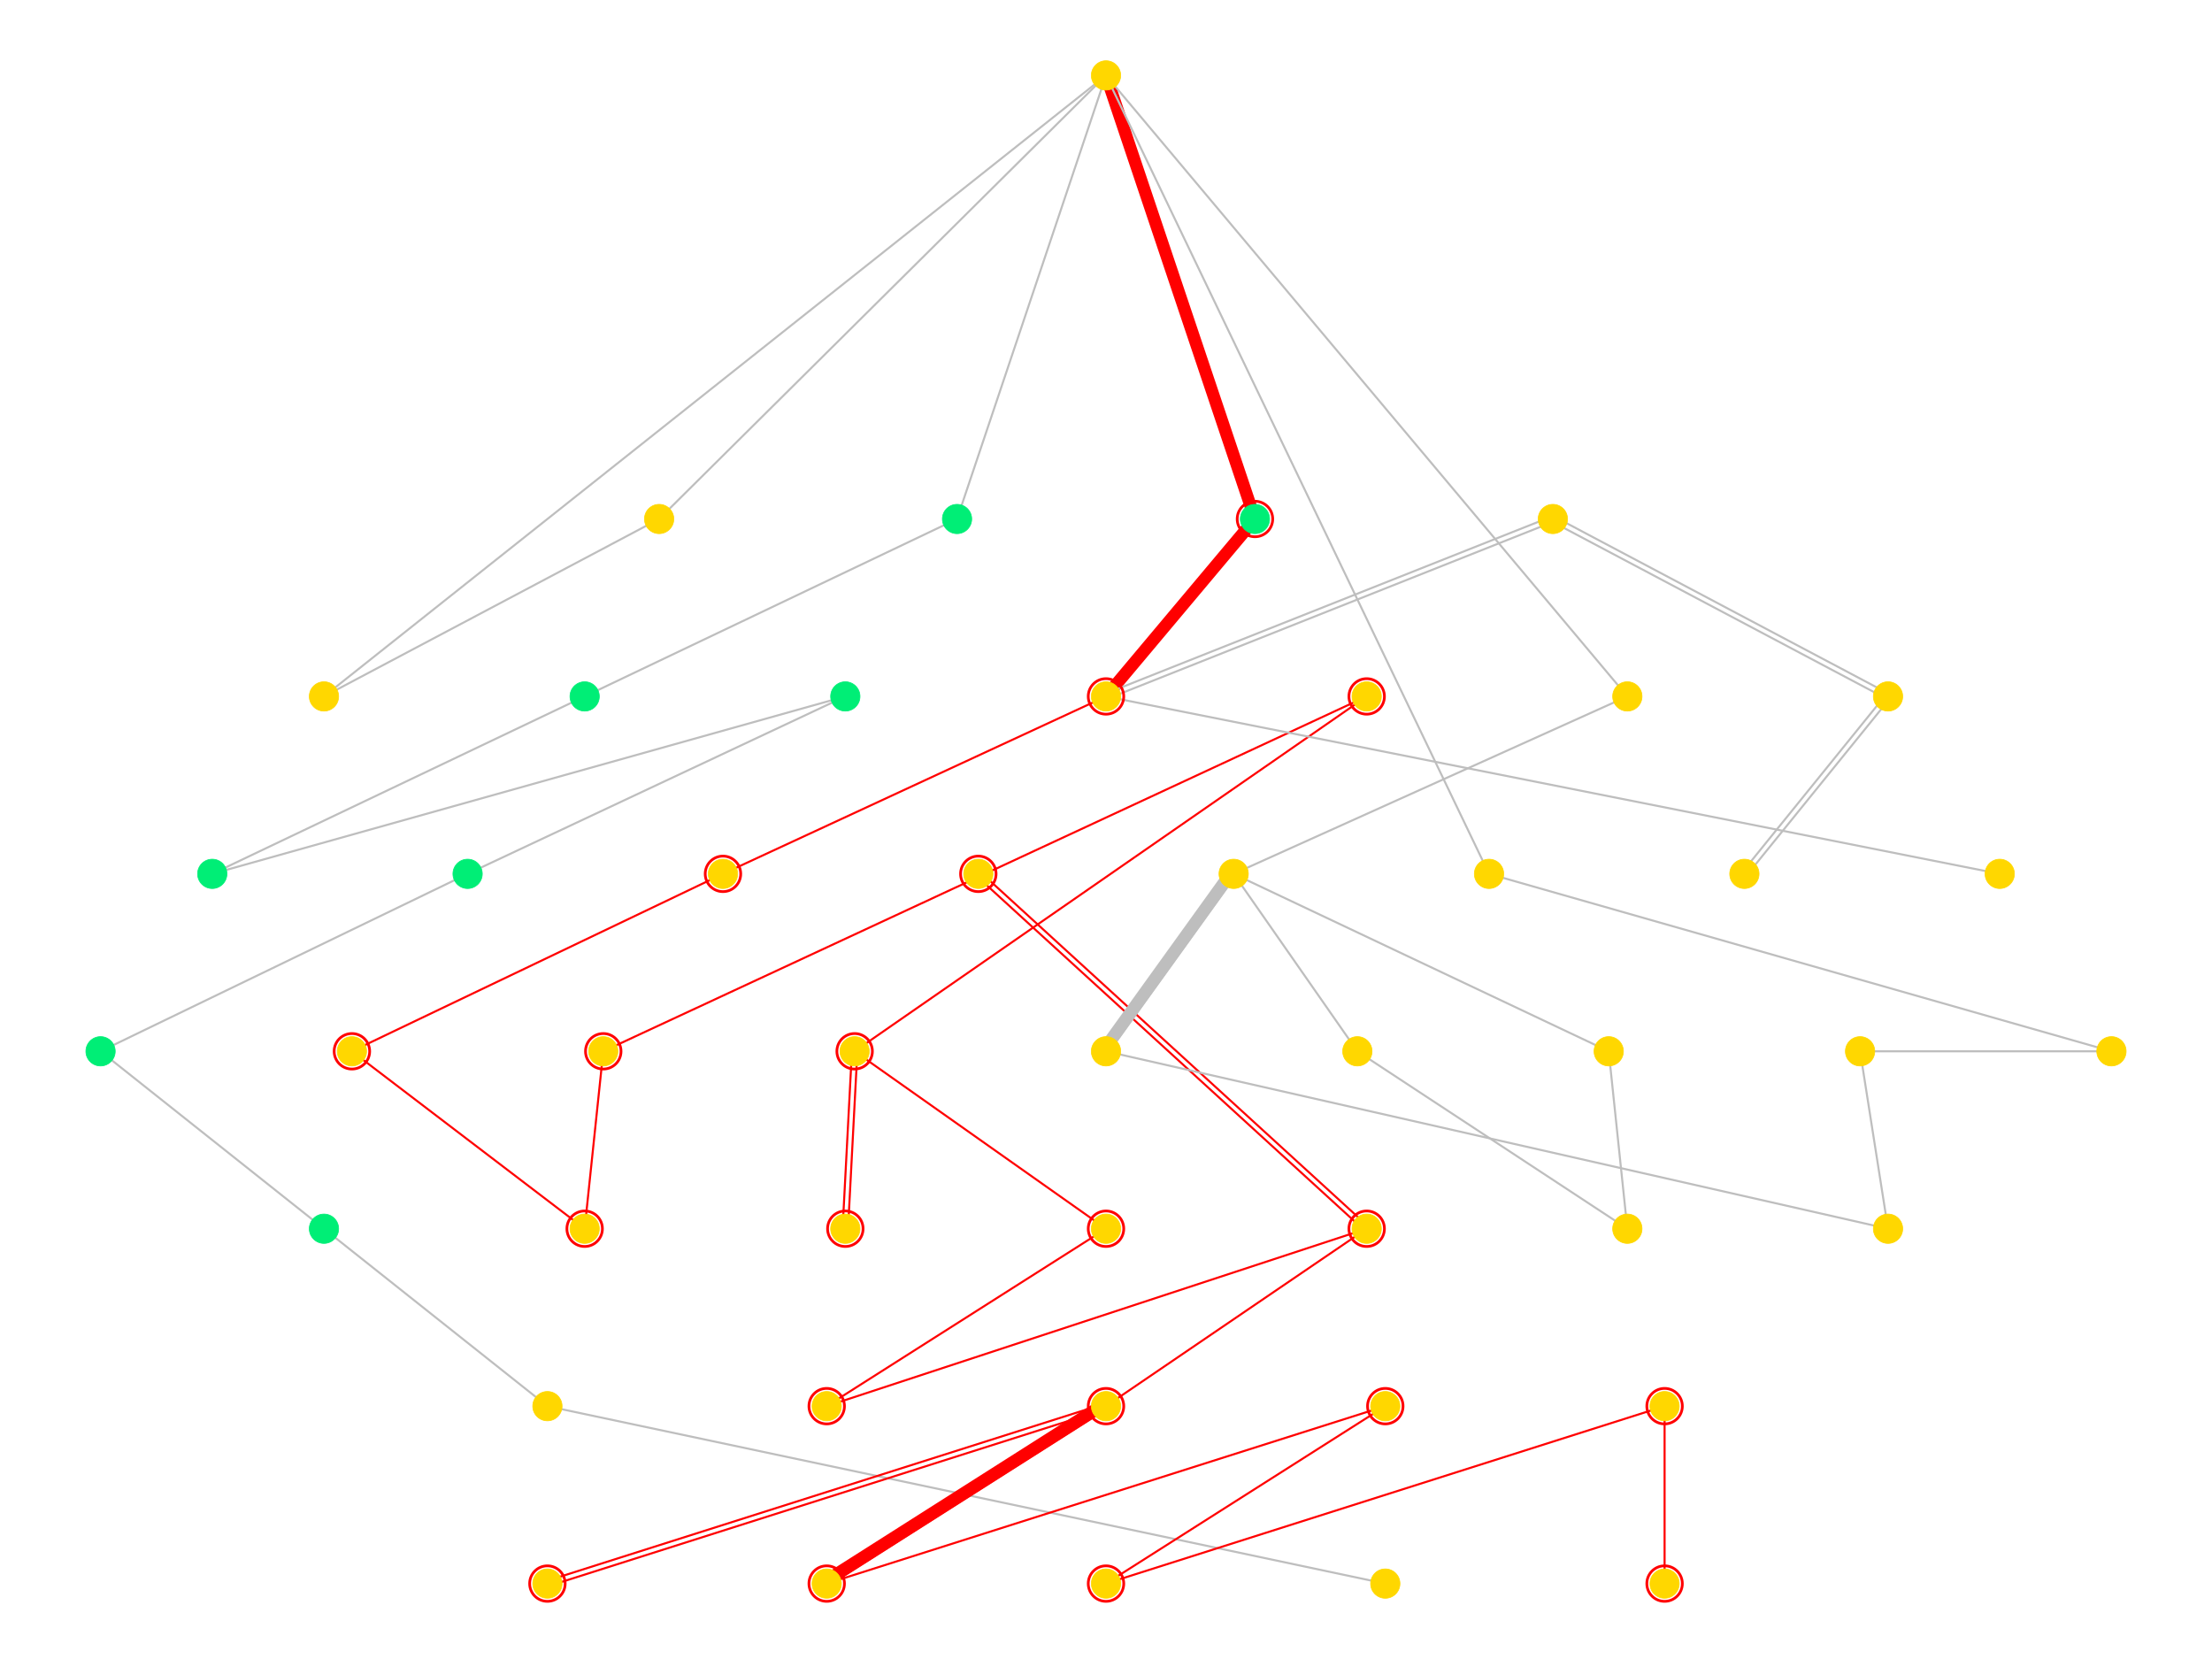 <?xml version='1.0' encoding='UTF-8' ?>
<svg xmlns='http://www.w3.org/2000/svg' xmlns:xlink='http://www.w3.org/1999/xlink' class='svglite' width='2304.00pt' height='1728.00pt' viewBox='0 0 2304.00 1728.00'>
<defs>
  <style type='text/css'><![CDATA[
    .svglite line, .svglite polyline, .svglite polygon, .svglite path, .svglite rect, .svglite circle {
      fill: none;
      stroke: #000000;
      stroke-linecap: round;
      stroke-linejoin: round;
      stroke-miterlimit: 10.00;
    }
    .svglite text {
      white-space: pre;
    }
  ]]></style>
</defs>
<rect width='100%' height='100%' style='stroke: none; fill: none;'/>
<defs>
  <clipPath id='cpMC4wMHwyMzA0LjAwfDAuMDB8MTcyOC4wMA=='>
    <rect x='0.00' y='0.00' width='2304.00' height='1728.00' />
  </clipPath>
</defs>
<g clip-path='url(#cpMC4wMHwyMzA0LjAwfDAuMDB8MTcyOC4wMA==)'>
<polyline points='1152.00,78.55 1147.30,83.21 1142.60,87.88 1137.90,92.55 1133.19,97.21 1128.49,101.88 1123.79,106.55 1119.09,111.21 1114.39,115.88 1109.69,120.55 1104.98,125.22 1100.28,129.88 1095.58,134.55 1090.88,139.22 1086.18,143.88 1081.48,148.55 1076.78,153.22 1072.07,157.88 1067.37,162.55 1062.67,167.22 1057.97,171.89 1053.27,176.55 1048.57,181.22 1043.86,185.89 1039.16,190.55 1034.46,195.22 1029.76,199.89 1025.06,204.55 1020.36,209.22 1015.65,213.89 1010.95,218.56 1006.25,223.22 1001.55,227.89 996.85,232.56 992.15,237.22 987.45,241.89 982.74,246.56 978.04,251.22 973.34,255.89 968.64,260.56 963.94,265.23 959.24,269.89 954.53,274.56 949.83,279.23 945.13,283.89 940.43,288.56 935.73,293.23 931.03,297.89 926.33,302.56 921.62,307.23 916.92,311.89 912.22,316.56 907.52,321.23 902.82,325.90 898.12,330.56 893.41,335.23 888.71,339.90 884.01,344.56 879.31,349.23 874.61,353.90 869.91,358.56 865.20,363.23 860.50,367.90 855.80,372.57 851.10,377.23 846.40,381.90 841.70,386.57 837.00,391.23 832.29,395.90 827.59,400.57 822.89,405.23 818.19,409.90 813.49,414.57 808.79,419.24 804.08,423.90 799.38,428.57 794.68,433.24 789.98,437.90 785.28,442.57 780.58,447.24 775.88,451.90 771.17,456.57 766.47,461.24 761.77,465.91 757.07,470.57 752.37,475.24 747.67,479.91 742.96,484.57 738.26,489.24 733.56,493.91 728.86,498.57 724.16,503.24 719.46,507.91 714.75,512.58 710.05,517.24 705.35,521.91 700.65,526.58 695.95,531.24 691.25,535.91 686.55,540.58 ' style='stroke-width: 2.13; stroke: #BEBEBE; stroke-linecap: butt;' />
<polyline points='104.73,1095.02 107.08,1096.88 109.43,1098.75 111.78,1100.62 114.13,1102.48 116.48,1104.35 118.83,1106.22 121.18,1108.08 123.53,1109.95 125.88,1111.82 128.24,1113.68 130.59,1115.55 132.94,1117.42 135.29,1119.28 137.64,1121.15 139.99,1123.02 142.34,1124.88 144.69,1126.75 147.04,1128.62 149.39,1130.49 151.74,1132.35 154.09,1134.22 156.44,1136.09 158.80,1137.95 161.15,1139.82 163.50,1141.69 165.85,1143.55 168.20,1145.42 170.55,1147.29 172.90,1149.15 175.25,1151.02 177.60,1152.89 179.95,1154.75 182.30,1156.62 184.65,1158.49 187.00,1160.35 189.36,1162.22 191.71,1164.09 194.06,1165.95 196.41,1167.82 198.76,1169.69 201.11,1171.55 203.46,1173.42 205.81,1175.29 208.16,1177.16 210.51,1179.02 212.86,1180.89 215.21,1182.76 217.56,1184.62 219.92,1186.49 222.27,1188.36 224.62,1190.22 226.97,1192.09 229.32,1193.96 231.67,1195.82 234.02,1197.69 236.37,1199.56 238.72,1201.42 241.07,1203.29 243.42,1205.16 245.77,1207.02 248.12,1208.89 250.48,1210.76 252.83,1212.62 255.18,1214.49 257.53,1216.36 259.88,1218.22 262.23,1220.09 264.58,1221.96 266.93,1223.82 269.28,1225.69 271.63,1227.56 273.98,1229.43 276.33,1231.29 278.69,1233.16 281.04,1235.03 283.39,1236.89 285.74,1238.76 288.09,1240.63 290.44,1242.49 292.79,1244.36 295.14,1246.23 297.49,1248.09 299.84,1249.96 302.19,1251.83 304.54,1253.69 306.89,1255.56 309.25,1257.43 311.60,1259.29 313.95,1261.16 316.30,1263.03 318.65,1264.89 321.00,1266.76 323.35,1268.63 325.70,1270.49 328.05,1272.36 330.40,1274.23 332.75,1276.10 335.10,1277.96 337.45,1279.83 ' style='stroke-width: 2.13; stroke: #BEBEBE; stroke-linecap: butt;' />
<polyline points='337.45,1279.83 339.81,1281.70 342.16,1283.56 344.51,1285.43 346.86,1287.30 349.21,1289.16 351.56,1291.03 353.91,1292.90 356.26,1294.76 358.61,1296.63 360.96,1298.50 363.31,1300.36 365.66,1302.23 368.01,1304.10 370.37,1305.96 372.72,1307.83 375.07,1309.70 377.42,1311.56 379.77,1313.43 382.12,1315.30 384.47,1317.16 386.82,1319.03 389.17,1320.90 391.52,1322.77 393.87,1324.63 396.22,1326.50 398.57,1328.37 400.93,1330.23 403.28,1332.10 405.63,1333.97 407.98,1335.83 410.33,1337.70 412.68,1339.57 415.03,1341.43 417.38,1343.30 419.73,1345.17 422.08,1347.03 424.43,1348.90 426.78,1350.77 429.13,1352.63 431.49,1354.50 433.84,1356.37 436.19,1358.23 438.54,1360.10 440.89,1361.97 443.24,1363.83 445.59,1365.70 447.94,1367.57 450.29,1369.44 452.64,1371.30 454.99,1373.17 457.34,1375.04 459.70,1376.90 462.05,1378.77 464.40,1380.64 466.75,1382.50 469.10,1384.37 471.45,1386.24 473.80,1388.10 476.15,1389.97 478.50,1391.84 480.85,1393.70 483.20,1395.57 485.55,1397.44 487.90,1399.30 490.26,1401.17 492.61,1403.04 494.96,1404.90 497.31,1406.77 499.66,1408.64 502.01,1410.50 504.36,1412.37 506.71,1414.24 509.06,1416.11 511.41,1417.97 513.76,1419.84 516.11,1421.71 518.46,1423.57 520.82,1425.44 523.17,1427.31 525.52,1429.17 527.87,1431.04 530.22,1432.91 532.57,1434.77 534.92,1436.64 537.27,1438.51 539.62,1440.37 541.97,1442.24 544.32,1444.11 546.67,1445.97 549.02,1447.84 551.38,1449.71 553.73,1451.57 556.08,1453.44 558.43,1455.31 560.78,1457.17 563.13,1459.04 565.48,1460.91 567.83,1462.77 570.18,1464.64 ' style='stroke-width: 2.13; stroke: #BEBEBE; stroke-linecap: butt;' />
<polyline points='570.18,1464.64 579.00,1466.51 587.81,1468.38 596.63,1470.24 605.44,1472.11 614.26,1473.98 623.07,1475.84 631.89,1477.71 640.71,1479.58 649.52,1481.44 658.34,1483.31 667.15,1485.18 675.97,1487.04 684.78,1488.91 693.60,1490.78 702.41,1492.64 711.23,1494.51 720.04,1496.38 728.86,1498.24 737.67,1500.11 746.49,1501.98 755.31,1503.84 764.12,1505.71 772.94,1507.58 781.75,1509.44 790.57,1511.31 799.38,1513.18 808.20,1515.05 817.01,1516.91 825.83,1518.78 834.64,1520.65 843.46,1522.51 852.28,1524.38 861.09,1526.25 869.91,1528.11 878.72,1529.98 887.54,1531.85 896.35,1533.71 905.17,1535.58 913.98,1537.45 922.80,1539.31 931.61,1541.18 940.43,1543.05 949.25,1544.91 958.06,1546.78 966.88,1548.65 975.69,1550.51 984.51,1552.38 993.32,1554.25 1002.14,1556.11 1010.95,1557.98 1019.77,1559.85 1028.58,1561.72 1037.40,1563.58 1046.21,1565.45 1055.03,1567.32 1063.85,1569.18 1072.66,1571.05 1081.48,1572.92 1090.29,1574.78 1099.11,1576.65 1107.92,1578.52 1116.74,1580.38 1125.55,1582.25 1134.37,1584.12 1143.18,1585.98 1152.00,1587.85 1160.82,1589.72 1169.63,1591.58 1178.45,1593.45 1187.26,1595.32 1196.08,1597.18 1204.89,1599.05 1213.71,1600.92 1222.52,1602.78 1231.34,1604.65 1240.15,1606.52 1248.97,1608.39 1257.79,1610.25 1266.60,1612.12 1275.42,1613.99 1284.23,1615.85 1293.05,1617.72 1301.86,1619.59 1310.68,1621.45 1319.49,1623.32 1328.31,1625.19 1337.12,1627.05 1345.94,1628.92 1354.75,1630.79 1363.57,1632.65 1372.39,1634.52 1381.20,1636.39 1390.02,1638.25 1398.83,1640.12 1407.65,1641.99 1416.46,1643.85 1425.28,1645.72 1434.09,1647.59 1442.91,1649.45 ' style='stroke-width: 2.13; stroke: #BEBEBE; stroke-linecap: butt;' />
<polyline points='1152.00,78.55 1153.57,83.21 1155.13,87.88 1156.70,92.55 1158.27,97.21 1159.84,101.88 1161.40,106.55 1162.97,111.21 1164.54,115.88 1166.10,120.55 1167.67,125.22 1169.24,129.88 1170.81,134.55 1172.37,139.22 1173.94,143.88 1175.51,148.55 1177.07,153.22 1178.64,157.88 1180.21,162.55 1181.78,167.22 1183.34,171.89 1184.91,176.55 1186.48,181.22 1188.05,185.89 1189.61,190.55 1191.18,195.22 1192.75,199.89 1194.31,204.55 1195.88,209.22 1197.45,213.89 1199.02,218.56 1200.58,223.22 1202.15,227.89 1203.72,232.56 1205.28,237.22 1206.85,241.89 1208.42,246.56 1209.99,251.22 1211.55,255.89 1213.12,260.56 1214.69,265.23 1216.25,269.89 1217.82,274.56 1219.39,279.23 1220.96,283.89 1222.52,288.56 1224.09,293.23 1225.66,297.89 1227.22,302.56 1228.79,307.23 1230.36,311.89 1231.93,316.56 1233.49,321.23 1235.06,325.90 1236.63,330.56 1238.20,335.23 1239.76,339.90 1241.33,344.56 1242.90,349.23 1244.46,353.90 1246.03,358.56 1247.60,363.23 1249.17,367.90 1250.73,372.57 1252.30,377.23 1253.87,381.90 1255.43,386.57 1257.00,391.23 1258.57,395.90 1260.14,400.57 1261.70,405.23 1263.27,409.90 1264.84,414.57 1266.40,419.24 1267.97,423.90 1269.54,428.57 1271.11,433.24 1272.67,437.90 1274.24,442.57 1275.81,447.24 1277.37,451.90 1278.94,456.57 1280.51,461.24 1282.08,465.91 1283.64,470.57 1285.21,475.24 1286.78,479.91 1288.35,484.57 1289.91,489.24 1291.48,493.91 1293.05,498.57 1294.61,503.24 1296.18,507.91 1297.75,512.58 1299.32,517.24 1300.88,521.91 1302.45,526.58 1304.02,531.24 1305.58,535.91 1307.15,540.58 ' style='stroke-width: 12.80; stroke: #FF0000; stroke-linecap: butt;' />
<polyline points='1307.15,540.58 1305.58,542.44 1304.02,544.31 1302.45,546.18 1300.88,548.04 1299.32,549.91 1297.75,551.78 1296.18,553.65 1294.61,555.51 1293.05,557.38 1291.48,559.25 1289.91,561.11 1288.35,562.98 1286.78,564.85 1285.21,566.71 1283.64,568.58 1282.08,570.45 1280.51,572.31 1278.94,574.18 1277.37,576.05 1275.81,577.91 1274.24,579.78 1272.67,581.65 1271.11,583.51 1269.54,585.38 1267.97,587.25 1266.40,589.11 1264.84,590.98 1263.27,592.85 1261.70,594.71 1260.14,596.58 1258.57,598.45 1257.00,600.32 1255.43,602.18 1253.87,604.05 1252.30,605.92 1250.73,607.78 1249.17,609.65 1247.60,611.52 1246.03,613.38 1244.46,615.25 1242.90,617.12 1241.33,618.98 1239.76,620.85 1238.20,622.72 1236.63,624.58 1235.06,626.45 1233.49,628.32 1231.93,630.18 1230.36,632.05 1228.79,633.92 1227.22,635.78 1225.66,637.65 1224.09,639.52 1222.52,641.38 1220.96,643.25 1219.39,645.12 1217.82,646.98 1216.25,648.85 1214.69,650.72 1213.12,652.59 1211.55,654.45 1209.99,656.32 1208.42,658.19 1206.85,660.05 1205.28,661.92 1203.72,663.79 1202.15,665.65 1200.58,667.52 1199.02,669.39 1197.45,671.25 1195.88,673.12 1194.31,674.99 1192.75,676.85 1191.18,678.72 1189.61,680.59 1188.05,682.45 1186.48,684.32 1184.91,686.19 1183.34,688.05 1181.78,689.92 1180.21,691.79 1178.64,693.65 1177.07,695.52 1175.51,697.39 1173.94,699.26 1172.37,701.12 1170.81,702.99 1169.24,704.86 1167.67,706.72 1166.10,708.59 1164.54,710.46 1162.97,712.32 1161.40,714.19 1159.84,716.06 1158.27,717.92 1156.70,719.79 1155.13,721.66 1153.57,723.52 1152.00,725.39 ' style='stroke-width: 12.80; stroke: #FF0000; stroke-linecap: butt;' />
<polyline points='1152.00,725.39 1147.97,727.26 1143.94,729.12 1139.91,730.99 1135.88,732.86 1131.85,734.72 1127.82,736.59 1123.79,738.46 1119.76,740.32 1115.73,742.19 1111.70,744.06 1107.67,745.93 1103.64,747.79 1099.61,749.66 1095.58,751.53 1091.55,753.39 1087.52,755.26 1083.49,757.13 1079.46,758.99 1075.43,760.86 1071.40,762.73 1067.37,764.59 1063.34,766.46 1059.31,768.33 1055.28,770.19 1051.25,772.06 1047.22,773.93 1043.19,775.79 1039.16,777.66 1035.13,779.53 1031.10,781.39 1027.07,783.26 1023.04,785.13 1019.01,786.99 1014.98,788.86 1010.95,790.73 1006.92,792.60 1002.89,794.46 998.86,796.33 994.83,798.20 990.80,800.06 986.77,801.93 982.74,803.80 978.71,805.66 974.68,807.53 970.65,809.40 966.62,811.26 962.59,813.13 958.56,815.00 954.53,816.86 950.50,818.73 946.47,820.60 942.44,822.46 938.41,824.33 934.38,826.20 930.35,828.06 926.33,829.93 922.30,831.80 918.27,833.66 914.24,835.53 910.21,837.40 906.18,839.26 902.15,841.13 898.12,843.00 894.09,844.87 890.06,846.73 886.03,848.60 882.00,850.47 877.97,852.33 873.94,854.20 869.91,856.07 865.88,857.93 861.85,859.80 857.82,861.67 853.79,863.53 849.76,865.40 845.73,867.27 841.70,869.13 837.67,871.00 833.64,872.87 829.61,874.73 825.58,876.60 821.55,878.47 817.52,880.33 813.49,882.20 809.46,884.07 805.43,885.93 801.40,887.80 797.37,889.67 793.34,891.54 789.31,893.40 785.28,895.27 781.25,897.14 777.22,899.00 773.19,900.87 769.16,902.74 765.13,904.60 761.10,906.47 757.07,908.34 753.04,910.20 ' style='stroke-width: 2.13; stroke: #FF0000; stroke-linecap: butt;' />
<polyline points='753.04,910.20 749.13,912.07 745.23,913.94 741.33,915.80 737.42,917.67 733.52,919.54 729.62,921.40 725.71,923.27 721.81,925.14 717.90,927.00 714.00,928.87 710.10,930.74 706.19,932.60 702.29,934.47 698.38,936.34 694.48,938.21 690.58,940.07 686.67,941.94 682.77,943.81 678.86,945.67 674.96,947.54 671.06,949.41 667.15,951.27 663.25,953.14 659.34,955.01 655.44,956.87 651.54,958.74 647.63,960.61 643.73,962.47 639.82,964.34 635.92,966.21 632.02,968.07 628.11,969.94 624.21,971.81 620.30,973.67 616.40,975.54 612.50,977.41 608.59,979.27 604.69,981.14 600.78,983.01 596.88,984.88 592.98,986.74 589.07,988.61 585.17,990.48 581.26,992.34 577.36,994.21 573.46,996.08 569.55,997.94 565.65,999.81 561.74,1001.68 557.84,1003.54 553.94,1005.41 550.03,1007.28 546.13,1009.14 542.22,1011.01 538.32,1012.88 534.42,1014.74 530.51,1016.61 526.61,1018.48 522.70,1020.34 518.80,1022.21 514.90,1024.08 510.99,1025.94 507.09,1027.81 503.18,1029.68 499.28,1031.54 495.38,1033.41 491.47,1035.28 487.57,1037.15 483.66,1039.01 479.76,1040.88 475.86,1042.75 471.95,1044.61 468.05,1046.48 464.14,1048.35 460.24,1050.21 456.34,1052.08 452.43,1053.95 448.53,1055.81 444.62,1057.68 440.72,1059.55 436.82,1061.41 432.91,1063.28 429.01,1065.15 425.11,1067.01 421.20,1068.88 417.30,1070.75 413.39,1072.61 409.49,1074.48 405.59,1076.35 401.68,1078.21 397.78,1080.08 393.87,1081.95 389.97,1083.82 386.07,1085.68 382.16,1087.55 378.26,1089.42 374.35,1091.28 370.45,1093.15 366.55,1095.02 ' style='stroke-width: 2.13; stroke: #FF0000; stroke-linecap: butt;' />
<polyline points='366.55,1095.02 368.99,1096.88 371.44,1098.75 373.89,1100.62 376.34,1102.48 378.79,1104.35 381.24,1106.22 383.69,1108.08 386.14,1109.95 388.58,1111.82 391.03,1113.68 393.48,1115.55 395.93,1117.42 398.38,1119.28 400.83,1121.15 403.28,1123.02 405.73,1124.88 408.17,1126.75 410.62,1128.62 413.07,1130.49 415.52,1132.35 417.97,1134.22 420.42,1136.09 422.87,1137.95 425.31,1139.82 427.76,1141.69 430.21,1143.55 432.66,1145.42 435.11,1147.29 437.56,1149.15 440.01,1151.02 442.46,1152.89 444.90,1154.75 447.35,1156.62 449.80,1158.49 452.25,1160.35 454.70,1162.22 457.15,1164.09 459.60,1165.95 462.05,1167.82 464.49,1169.69 466.94,1171.55 469.39,1173.42 471.84,1175.29 474.29,1177.16 476.74,1179.02 479.19,1180.89 481.64,1182.76 484.08,1184.62 486.53,1186.49 488.98,1188.36 491.43,1190.22 493.88,1192.09 496.33,1193.96 498.78,1195.82 501.23,1197.69 503.67,1199.56 506.12,1201.42 508.57,1203.29 511.02,1205.16 513.47,1207.02 515.92,1208.89 518.37,1210.76 520.82,1212.62 523.26,1214.49 525.71,1216.36 528.16,1218.22 530.61,1220.09 533.06,1221.96 535.51,1223.82 537.96,1225.69 540.41,1227.56 542.85,1229.43 545.30,1231.29 547.75,1233.16 550.20,1235.03 552.65,1236.89 555.10,1238.76 557.55,1240.63 560.00,1242.49 562.44,1244.36 564.89,1246.23 567.34,1248.09 569.79,1249.96 572.24,1251.83 574.69,1253.69 577.14,1255.56 579.58,1257.43 582.03,1259.29 584.48,1261.16 586.93,1263.03 589.38,1264.89 591.83,1266.76 594.28,1268.63 596.73,1270.49 599.17,1272.36 601.62,1274.23 604.07,1276.10 606.52,1277.96 608.97,1279.83 ' style='stroke-width: 2.13; stroke: #FF0000; stroke-linecap: butt;' />
<polyline points='608.97,1279.83 609.17,1277.96 609.36,1276.10 609.56,1274.23 609.75,1272.36 609.95,1270.49 610.15,1268.63 610.34,1266.76 610.54,1264.89 610.73,1263.03 610.93,1261.16 611.12,1259.29 611.32,1257.43 611.52,1255.56 611.71,1253.69 611.91,1251.83 612.10,1249.96 612.30,1248.09 612.50,1246.23 612.69,1244.36 612.89,1242.49 613.08,1240.63 613.28,1238.76 613.48,1236.89 613.67,1235.03 613.87,1233.16 614.06,1231.29 614.26,1229.43 614.45,1227.56 614.65,1225.69 614.85,1223.82 615.04,1221.96 615.24,1220.09 615.43,1218.22 615.63,1216.36 615.83,1214.49 616.02,1212.62 616.22,1210.76 616.41,1208.89 616.61,1207.02 616.81,1205.16 617.00,1203.29 617.20,1201.42 617.39,1199.56 617.59,1197.69 617.79,1195.82 617.98,1193.96 618.18,1192.09 618.37,1190.22 618.57,1188.36 618.76,1186.49 618.96,1184.62 619.16,1182.76 619.35,1180.89 619.55,1179.02 619.74,1177.16 619.94,1175.29 620.14,1173.42 620.33,1171.55 620.53,1169.69 620.72,1167.82 620.92,1165.95 621.12,1164.09 621.31,1162.22 621.51,1160.35 621.70,1158.49 621.90,1156.62 622.09,1154.75 622.29,1152.89 622.49,1151.02 622.68,1149.15 622.88,1147.29 623.07,1145.42 623.27,1143.55 623.47,1141.69 623.66,1139.82 623.86,1137.95 624.05,1136.09 624.25,1134.22 624.45,1132.35 624.64,1130.49 624.84,1128.62 625.03,1126.75 625.23,1124.88 625.43,1123.02 625.62,1121.15 625.82,1119.28 626.01,1117.42 626.21,1115.55 626.40,1113.68 626.60,1111.82 626.80,1109.95 626.99,1108.08 627.19,1106.22 627.38,1104.35 627.58,1102.48 627.78,1100.62 627.97,1098.75 628.17,1096.88 628.36,1095.02 ' style='stroke-width: 2.13; stroke: #FF0000; stroke-linecap: butt;' />
<polyline points='628.36,1095.02 636.40,1091.28 644.43,1087.55 652.46,1083.82 660.49,1080.08 668.52,1076.35 676.55,1072.61 684.59,1068.88 692.62,1065.15 700.65,1061.41 708.68,1057.68 716.71,1053.95 724.75,1050.21 732.78,1046.48 740.81,1042.75 748.84,1039.01 756.87,1035.28 764.90,1031.54 772.94,1027.81 780.97,1024.08 789.00,1020.34 797.03,1016.61 805.06,1012.88 813.10,1009.14 821.13,1005.41 829.16,1001.68 837.19,997.94 845.22,994.21 853.25,990.48 861.29,986.74 869.32,983.01 877.35,979.27 885.38,975.54 893.41,971.81 901.45,968.07 909.48,964.34 917.51,960.61 925.54,956.87 933.57,953.14 941.61,949.41 949.64,945.67 957.67,941.94 965.70,938.21 973.73,934.47 981.76,930.74 989.80,927.00 997.83,923.27 1005.86,919.54 1013.89,915.80 1021.92,912.07 1029.96,908.34 1037.99,904.60 1046.02,900.87 1054.05,897.14 1062.08,893.40 1070.11,889.67 1078.15,885.93 1086.18,882.20 1094.21,878.47 1102.24,874.73 1110.27,871.00 1118.31,867.27 1126.34,863.53 1134.37,859.80 1142.40,856.07 1150.43,852.33 1158.46,848.60 1166.50,844.87 1174.53,841.13 1182.56,837.40 1190.59,833.66 1198.62,829.93 1206.66,826.20 1214.69,822.46 1222.72,818.73 1230.75,815.00 1238.78,811.26 1246.81,807.53 1254.85,803.80 1262.88,800.06 1270.91,796.33 1278.94,792.60 1286.97,788.86 1295.01,785.13 1303.04,781.39 1311.07,777.66 1319.10,773.93 1327.13,770.19 1335.16,766.46 1343.20,762.73 1351.23,758.99 1359.26,755.26 1367.29,751.53 1375.32,747.79 1383.36,744.06 1391.39,740.32 1399.42,736.59 1407.45,732.86 1415.48,729.12 1423.52,725.39 ' style='stroke-width: 2.13; stroke: #FF0000; stroke-linecap: butt;' />
<polyline points='686.55,540.58 683.02,542.44 679.49,544.31 675.97,546.18 672.44,548.04 668.91,549.91 665.39,551.78 661.86,553.65 658.34,555.51 654.81,557.38 651.28,559.25 647.76,561.11 644.23,562.98 640.71,564.85 637.18,566.71 633.65,568.58 630.13,570.45 626.60,572.31 623.07,574.18 619.55,576.05 616.02,577.91 612.50,579.78 608.97,581.65 605.44,583.51 601.92,585.38 598.39,587.25 594.87,589.11 591.34,590.98 587.81,592.85 584.29,594.71 580.76,596.58 577.23,598.45 573.71,600.32 570.18,602.18 566.66,604.05 563.13,605.92 559.60,607.78 556.08,609.65 552.55,611.52 549.02,613.38 545.50,615.25 541.97,617.12 538.45,618.98 534.92,620.85 531.39,622.72 527.87,624.58 524.34,626.45 520.82,628.32 517.29,630.18 513.76,632.05 510.24,633.92 506.71,635.78 503.18,637.65 499.66,639.52 496.13,641.38 492.61,643.25 489.08,645.12 485.55,646.98 482.03,648.85 478.50,650.72 474.98,652.59 471.45,654.45 467.92,656.32 464.40,658.19 460.87,660.05 457.34,661.92 453.82,663.79 450.29,665.65 446.77,667.52 443.24,669.39 439.71,671.25 436.19,673.12 432.66,674.99 429.13,676.85 425.61,678.72 422.08,680.59 418.56,682.45 415.03,684.32 411.50,686.19 407.98,688.05 404.45,689.92 400.93,691.79 397.40,693.65 393.87,695.52 390.35,697.39 386.82,699.26 383.29,701.12 379.77,702.99 376.24,704.86 372.72,706.72 369.19,708.59 365.66,710.46 362.14,712.32 358.61,714.19 355.09,716.06 351.56,717.92 348.03,719.79 344.51,721.66 340.98,723.52 337.45,725.39 ' style='stroke-width: 2.13; stroke: #BEBEBE; stroke-linecap: butt;' />
<polyline points='1423.52,725.39 1418.13,729.12 1412.74,732.86 1407.35,736.59 1401.97,740.32 1396.58,744.06 1391.19,747.79 1385.80,751.53 1380.42,755.26 1375.03,758.99 1369.64,762.73 1364.26,766.46 1358.87,770.19 1353.48,773.93 1348.09,777.66 1342.71,781.39 1337.32,785.13 1331.93,788.86 1326.55,792.60 1321.16,796.33 1315.77,800.06 1310.38,803.80 1305.00,807.53 1299.61,811.26 1294.22,815.00 1288.84,818.73 1283.45,822.46 1278.06,826.20 1272.67,829.93 1267.29,833.66 1261.90,837.40 1256.51,841.13 1251.12,844.87 1245.74,848.60 1240.35,852.33 1234.96,856.07 1229.58,859.80 1224.19,863.53 1218.80,867.27 1213.41,871.00 1208.03,874.73 1202.64,878.47 1197.25,882.20 1191.87,885.93 1186.48,889.67 1181.09,893.40 1175.70,897.14 1170.32,900.87 1164.93,904.60 1159.54,908.34 1154.15,912.07 1148.77,915.80 1143.38,919.54 1137.99,923.27 1132.61,927.00 1127.22,930.74 1121.83,934.47 1116.44,938.21 1111.06,941.94 1105.67,945.67 1100.28,949.41 1094.90,953.14 1089.51,956.87 1084.12,960.61 1078.73,964.34 1073.35,968.07 1067.96,971.81 1062.57,975.54 1057.19,979.27 1051.80,983.01 1046.41,986.74 1041.02,990.48 1035.64,994.21 1030.25,997.94 1024.86,1001.68 1019.47,1005.41 1014.09,1009.14 1008.70,1012.88 1003.31,1016.61 997.93,1020.34 992.54,1024.08 987.15,1027.81 981.76,1031.54 976.38,1035.28 970.99,1039.01 965.60,1042.75 960.22,1046.48 954.83,1050.21 949.44,1053.95 944.05,1057.68 938.67,1061.41 933.28,1065.15 927.89,1068.88 922.51,1072.61 917.12,1076.35 911.73,1080.08 906.34,1083.82 900.96,1087.55 895.57,1091.28 890.18,1095.02 ' style='stroke-width: 2.13; stroke: #FF0000; stroke-linecap: butt;' />
<polyline points='887.35,1094.87 887.25,1096.73 887.16,1098.60 887.06,1100.47 886.96,1102.33 886.86,1104.20 886.76,1106.07 886.67,1107.94 886.57,1109.80 886.47,1111.67 886.37,1113.54 886.27,1115.40 886.18,1117.27 886.08,1119.14 885.98,1121.00 885.88,1122.87 885.78,1124.74 885.69,1126.60 885.59,1128.47 885.49,1130.34 885.39,1132.20 885.29,1134.07 885.20,1135.94 885.10,1137.80 885.00,1139.67 884.90,1141.54 884.80,1143.40 884.71,1145.27 884.61,1147.14 884.51,1149.00 884.41,1150.87 884.31,1152.74 884.22,1154.60 884.12,1156.47 884.02,1158.34 883.92,1160.21 883.82,1162.07 883.73,1163.94 883.63,1165.81 883.53,1167.67 883.43,1169.54 883.34,1171.41 883.24,1173.27 883.14,1175.14 883.04,1177.01 882.94,1178.87 882.85,1180.74 882.75,1182.61 882.65,1184.47 882.55,1186.34 882.45,1188.21 882.36,1190.07 882.26,1191.94 882.16,1193.81 882.06,1195.67 881.96,1197.54 881.87,1199.41 881.77,1201.27 881.67,1203.14 881.57,1205.01 881.47,1206.88 881.38,1208.74 881.28,1210.61 881.18,1212.48 881.08,1214.34 880.98,1216.21 880.89,1218.08 880.79,1219.94 880.69,1221.81 880.59,1223.68 880.49,1225.54 880.40,1227.41 880.30,1229.28 880.20,1231.14 880.10,1233.01 880.00,1234.88 879.91,1236.74 879.81,1238.61 879.71,1240.48 879.61,1242.34 879.52,1244.21 879.42,1246.08 879.32,1247.94 879.22,1249.81 879.12,1251.68 879.03,1253.55 878.93,1255.41 878.83,1257.28 878.73,1259.15 878.63,1261.01 878.54,1262.88 878.44,1264.75 878.34,1266.61 878.24,1268.48 878.14,1270.35 878.05,1272.21 877.95,1274.08 877.85,1275.95 877.75,1277.81 877.65,1279.68 ' style='stroke-width: 2.13; stroke: #FF0000; stroke-linecap: butt;' />
<polyline points='883.32,1279.98 883.41,1278.11 883.51,1276.24 883.61,1274.38 883.71,1272.51 883.81,1270.64 883.90,1268.78 884.00,1266.91 884.10,1265.04 884.20,1263.18 884.30,1261.31 884.39,1259.44 884.49,1257.58 884.59,1255.71 884.69,1253.84 884.78,1251.98 884.88,1250.11 884.98,1248.24 885.08,1246.38 885.18,1244.51 885.27,1242.64 885.37,1240.77 885.47,1238.91 885.57,1237.04 885.67,1235.17 885.76,1233.31 885.86,1231.44 885.96,1229.57 886.06,1227.71 886.16,1225.84 886.25,1223.97 886.35,1222.11 886.45,1220.24 886.55,1218.37 886.65,1216.51 886.74,1214.64 886.84,1212.77 886.94,1210.91 887.04,1209.04 887.14,1207.17 887.23,1205.31 887.33,1203.44 887.43,1201.57 887.53,1199.71 887.63,1197.84 887.72,1195.97 887.82,1194.10 887.92,1192.24 888.02,1190.37 888.12,1188.50 888.21,1186.64 888.31,1184.77 888.41,1182.90 888.51,1181.04 888.60,1179.17 888.70,1177.30 888.80,1175.44 888.90,1173.57 889.00,1171.70 889.09,1169.84 889.19,1167.97 889.29,1166.10 889.39,1164.24 889.49,1162.37 889.58,1160.50 889.68,1158.64 889.78,1156.77 889.88,1154.90 889.98,1153.04 890.07,1151.17 890.17,1149.30 890.27,1147.43 890.37,1145.57 890.47,1143.70 890.56,1141.83 890.66,1139.97 890.76,1138.10 890.86,1136.23 890.96,1134.37 891.05,1132.50 891.15,1130.63 891.25,1128.77 891.35,1126.90 891.45,1125.03 891.54,1123.17 891.64,1121.30 891.74,1119.43 891.84,1117.57 891.94,1115.70 892.03,1113.83 892.13,1111.97 892.23,1110.10 892.33,1108.23 892.42,1106.37 892.52,1104.50 892.62,1102.63 892.72,1100.76 892.82,1098.90 892.91,1097.03 893.01,1095.16 ' style='stroke-width: 2.13; stroke: #FF0000; stroke-linecap: butt;' />
<polyline points='890.18,1095.02 892.83,1096.88 895.47,1098.75 898.12,1100.62 900.76,1102.48 903.40,1104.35 906.05,1106.22 908.69,1108.08 911.34,1109.95 913.98,1111.82 916.63,1113.68 919.27,1115.55 921.92,1117.42 924.56,1119.28 927.21,1121.15 929.85,1123.02 932.50,1124.88 935.14,1126.75 937.79,1128.62 940.43,1130.49 943.07,1132.35 945.72,1134.22 948.36,1136.09 951.01,1137.95 953.65,1139.82 956.30,1141.69 958.94,1143.55 961.59,1145.42 964.23,1147.29 966.88,1149.15 969.52,1151.02 972.17,1152.89 974.81,1154.75 977.45,1156.62 980.10,1158.49 982.74,1160.35 985.39,1162.22 988.03,1164.09 990.68,1165.95 993.32,1167.82 995.97,1169.69 998.61,1171.55 1001.26,1173.42 1003.90,1175.29 1006.55,1177.16 1009.19,1179.02 1011.83,1180.89 1014.48,1182.76 1017.12,1184.62 1019.77,1186.49 1022.41,1188.36 1025.06,1190.22 1027.70,1192.09 1030.35,1193.96 1032.99,1195.82 1035.64,1197.69 1038.28,1199.56 1040.93,1201.42 1043.57,1203.29 1046.21,1205.16 1048.86,1207.02 1051.50,1208.89 1054.15,1210.76 1056.79,1212.62 1059.44,1214.49 1062.08,1216.36 1064.73,1218.22 1067.37,1220.09 1070.02,1221.96 1072.66,1223.82 1075.31,1225.69 1077.95,1227.56 1080.60,1229.43 1083.24,1231.29 1085.88,1233.16 1088.53,1235.03 1091.17,1236.89 1093.82,1238.76 1096.46,1240.63 1099.11,1242.49 1101.75,1244.36 1104.40,1246.23 1107.04,1248.09 1109.69,1249.96 1112.33,1251.83 1114.98,1253.69 1117.62,1255.56 1120.26,1257.43 1122.91,1259.29 1125.55,1261.16 1128.20,1263.03 1130.84,1264.89 1133.49,1266.76 1136.13,1268.63 1138.78,1270.49 1141.42,1272.36 1144.07,1274.23 1146.71,1276.10 1149.36,1277.96 1152.00,1279.83 ' style='stroke-width: 2.13; stroke: #FF0000; stroke-linecap: butt;' />
<polyline points='1152.00,1279.83 1149.06,1281.70 1146.12,1283.56 1143.18,1285.43 1140.25,1287.30 1137.31,1289.16 1134.37,1291.03 1131.43,1292.90 1128.49,1294.76 1125.55,1296.63 1122.62,1298.50 1119.68,1300.36 1116.74,1302.23 1113.80,1304.10 1110.86,1305.96 1107.92,1307.83 1104.98,1309.70 1102.05,1311.56 1099.11,1313.43 1096.17,1315.30 1093.23,1317.16 1090.29,1319.03 1087.35,1320.90 1084.42,1322.77 1081.48,1324.63 1078.54,1326.50 1075.60,1328.37 1072.66,1330.23 1069.72,1332.10 1066.78,1333.97 1063.85,1335.83 1060.91,1337.70 1057.97,1339.57 1055.03,1341.43 1052.09,1343.30 1049.15,1345.17 1046.21,1347.03 1043.28,1348.90 1040.34,1350.77 1037.40,1352.63 1034.46,1354.50 1031.52,1356.37 1028.58,1358.23 1025.65,1360.10 1022.71,1361.97 1019.77,1363.83 1016.83,1365.70 1013.89,1367.57 1010.95,1369.44 1008.01,1371.30 1005.08,1373.17 1002.14,1375.04 999.20,1376.90 996.26,1378.77 993.32,1380.64 990.38,1382.50 987.45,1384.37 984.51,1386.24 981.57,1388.10 978.63,1389.97 975.69,1391.84 972.75,1393.70 969.81,1395.57 966.88,1397.44 963.94,1399.30 961.00,1401.17 958.06,1403.04 955.12,1404.90 952.18,1406.77 949.25,1408.64 946.31,1410.50 943.37,1412.37 940.43,1414.24 937.49,1416.11 934.55,1417.97 931.61,1419.84 928.68,1421.71 925.74,1423.57 922.80,1425.44 919.86,1427.31 916.92,1429.17 913.98,1431.04 911.04,1432.91 908.11,1434.77 905.17,1436.64 902.23,1438.51 899.29,1440.37 896.35,1442.24 893.41,1444.11 890.48,1445.97 887.54,1447.84 884.60,1449.71 881.66,1451.57 878.72,1453.44 875.78,1455.31 872.84,1457.17 869.91,1459.04 866.97,1460.91 864.03,1462.77 861.09,1464.64 ' style='stroke-width: 2.13; stroke: #FF0000; stroke-linecap: butt;' />
<polyline points='861.09,1464.64 866.77,1462.77 872.45,1460.91 878.13,1459.04 883.82,1457.17 889.50,1455.31 895.18,1453.44 900.86,1451.57 906.54,1449.71 912.22,1447.84 917.90,1445.97 923.58,1444.11 929.26,1442.24 934.94,1440.37 940.63,1438.51 946.31,1436.64 951.99,1434.77 957.67,1432.91 963.35,1431.04 969.03,1429.17 974.71,1427.31 980.39,1425.44 986.07,1423.57 991.76,1421.71 997.44,1419.84 1003.12,1417.97 1008.80,1416.11 1014.48,1414.24 1020.16,1412.37 1025.84,1410.50 1031.52,1408.64 1037.20,1406.77 1042.88,1404.90 1048.57,1403.04 1054.25,1401.17 1059.93,1399.30 1065.61,1397.44 1071.29,1395.57 1076.97,1393.70 1082.65,1391.84 1088.33,1389.97 1094.01,1388.10 1099.70,1386.24 1105.38,1384.37 1111.06,1382.50 1116.74,1380.64 1122.42,1378.77 1128.10,1376.90 1133.78,1375.04 1139.46,1373.17 1145.14,1371.30 1150.82,1369.44 1156.51,1367.57 1162.19,1365.70 1167.87,1363.83 1173.55,1361.97 1179.23,1360.10 1184.91,1358.23 1190.59,1356.37 1196.27,1354.50 1201.95,1352.63 1207.64,1350.77 1213.32,1348.90 1219.00,1347.03 1224.68,1345.17 1230.36,1343.30 1236.04,1341.43 1241.72,1339.57 1247.40,1337.70 1253.08,1335.83 1258.76,1333.97 1264.45,1332.10 1270.13,1330.23 1275.81,1328.37 1281.49,1326.50 1287.17,1324.63 1292.85,1322.77 1298.53,1320.90 1304.21,1319.03 1309.89,1317.16 1315.58,1315.30 1321.26,1313.43 1326.94,1311.56 1332.62,1309.70 1338.30,1307.83 1343.98,1305.96 1349.66,1304.10 1355.34,1302.23 1361.02,1300.36 1366.70,1298.50 1372.39,1296.63 1378.07,1294.76 1383.75,1292.90 1389.43,1291.03 1395.11,1289.16 1400.79,1287.30 1406.47,1285.43 1412.15,1283.56 1417.83,1281.70 1423.52,1279.83 ' style='stroke-width: 2.13; stroke: #FF0000; stroke-linecap: butt;' />
<polyline points='1425.43,1277.74 1421.34,1274.00 1417.26,1270.27 1413.17,1266.54 1409.08,1262.80 1405.00,1259.07 1400.91,1255.33 1396.83,1251.60 1392.74,1247.87 1388.65,1244.13 1384.57,1240.40 1380.48,1236.67 1376.40,1232.93 1372.31,1229.20 1368.22,1225.47 1364.14,1221.73 1360.05,1218.00 1355.97,1214.27 1351.88,1210.53 1347.80,1206.80 1343.71,1203.06 1339.62,1199.33 1335.54,1195.60 1331.45,1191.86 1327.37,1188.13 1323.28,1184.40 1319.19,1180.66 1315.11,1176.93 1311.02,1173.20 1306.94,1169.46 1302.85,1165.73 1298.77,1161.99 1294.68,1158.26 1290.59,1154.53 1286.51,1150.79 1282.42,1147.06 1278.34,1143.33 1274.25,1139.59 1270.16,1135.86 1266.08,1132.13 1261.99,1128.39 1257.91,1124.66 1253.82,1120.93 1249.73,1117.19 1245.65,1113.46 1241.56,1109.72 1237.48,1105.99 1233.39,1102.26 1229.31,1098.52 1225.22,1094.79 1221.13,1091.06 1217.05,1087.32 1212.96,1083.59 1208.88,1079.86 1204.79,1076.12 1200.70,1072.39 1196.62,1068.66 1192.53,1064.92 1188.45,1061.19 1184.36,1057.45 1180.27,1053.72 1176.19,1049.99 1172.10,1046.25 1168.02,1042.52 1163.93,1038.79 1159.85,1035.05 1155.76,1031.32 1151.67,1027.59 1147.59,1023.85 1143.50,1020.12 1139.42,1016.38 1135.33,1012.65 1131.24,1008.92 1127.16,1005.18 1123.07,1001.45 1118.99,997.72 1114.90,993.98 1110.81,990.25 1106.73,986.52 1102.64,982.78 1098.56,979.05 1094.47,975.32 1090.39,971.58 1086.30,967.85 1082.21,964.11 1078.13,960.38 1074.04,956.65 1069.96,952.91 1065.87,949.18 1061.78,945.45 1057.70,941.71 1053.61,937.98 1049.53,934.25 1045.44,930.51 1041.35,926.78 1037.27,923.05 1033.18,919.31 1029.10,915.58 1025.01,911.84 1020.93,908.11 ' style='stroke-width: 2.13; stroke: #FF0000; stroke-linecap: butt;' />
<polyline points='1017.10,912.30 1021.19,916.03 1025.27,919.76 1029.36,923.50 1033.44,927.23 1037.53,930.96 1041.62,934.70 1045.70,938.43 1049.79,942.16 1053.87,945.90 1057.96,949.63 1062.05,953.37 1066.13,957.10 1070.22,960.83 1074.30,964.57 1078.39,968.30 1082.47,972.03 1086.56,975.77 1090.65,979.50 1094.73,983.23 1098.82,986.97 1102.90,990.70 1106.99,994.43 1111.08,998.17 1115.16,1001.90 1119.25,1005.64 1123.33,1009.37 1127.42,1013.10 1131.51,1016.84 1135.59,1020.57 1139.68,1024.30 1143.76,1028.04 1147.85,1031.77 1151.93,1035.50 1156.02,1039.24 1160.11,1042.97 1164.19,1046.71 1168.28,1050.44 1172.36,1054.17 1176.45,1057.91 1180.54,1061.64 1184.62,1065.37 1188.71,1069.11 1192.79,1072.84 1196.88,1076.57 1200.97,1080.31 1205.05,1084.04 1209.14,1087.77 1213.22,1091.51 1217.31,1095.24 1221.39,1098.98 1225.48,1102.71 1229.57,1106.44 1233.65,1110.18 1237.74,1113.91 1241.82,1117.64 1245.91,1121.38 1250.00,1125.11 1254.08,1128.84 1258.17,1132.58 1262.25,1136.31 1266.34,1140.04 1270.43,1143.78 1274.51,1147.51 1278.60,1151.25 1282.68,1154.98 1286.77,1158.71 1290.85,1162.45 1294.94,1166.18 1299.03,1169.91 1303.11,1173.65 1307.20,1177.38 1311.28,1181.11 1315.37,1184.85 1319.46,1188.58 1323.54,1192.32 1327.63,1196.05 1331.71,1199.78 1335.80,1203.52 1339.89,1207.25 1343.97,1210.98 1348.06,1214.72 1352.14,1218.45 1356.23,1222.18 1360.31,1225.92 1364.40,1229.65 1368.49,1233.38 1372.57,1237.12 1376.66,1240.85 1380.74,1244.59 1384.83,1248.32 1388.92,1252.05 1393.00,1255.79 1397.09,1259.52 1401.17,1263.25 1405.26,1266.99 1409.35,1270.72 1413.43,1274.45 1417.52,1278.19 1421.60,1281.92 ' style='stroke-width: 2.13; stroke: #FF0000; stroke-linecap: butt;' />
<polyline points='1423.52,1279.83 1420.77,1281.70 1418.03,1283.56 1415.29,1285.43 1412.54,1287.30 1409.80,1289.16 1407.06,1291.03 1404.32,1292.90 1401.57,1294.76 1398.83,1296.63 1396.09,1298.50 1393.35,1300.36 1390.60,1302.23 1387.86,1304.10 1385.12,1305.96 1382.38,1307.83 1379.63,1309.70 1376.89,1311.56 1374.15,1313.43 1371.41,1315.30 1368.66,1317.16 1365.92,1319.03 1363.18,1320.90 1360.44,1322.77 1357.69,1324.63 1354.95,1326.50 1352.21,1328.37 1349.47,1330.23 1346.72,1332.10 1343.98,1333.97 1341.24,1335.83 1338.50,1337.70 1335.75,1339.57 1333.01,1341.43 1330.27,1343.30 1327.52,1345.17 1324.78,1347.03 1322.04,1348.90 1319.30,1350.77 1316.55,1352.63 1313.81,1354.50 1311.07,1356.37 1308.33,1358.23 1305.58,1360.10 1302.84,1361.97 1300.10,1363.83 1297.36,1365.70 1294.61,1367.57 1291.87,1369.44 1289.13,1371.30 1286.39,1373.17 1283.64,1375.04 1280.90,1376.90 1278.16,1378.77 1275.42,1380.64 1272.67,1382.50 1269.93,1384.37 1267.19,1386.24 1264.45,1388.10 1261.70,1389.97 1258.96,1391.84 1256.22,1393.70 1253.48,1395.57 1250.73,1397.44 1247.99,1399.30 1245.25,1401.17 1242.51,1403.04 1239.76,1404.90 1237.02,1406.77 1234.28,1408.64 1231.53,1410.50 1228.79,1412.37 1226.05,1414.24 1223.31,1416.11 1220.56,1417.97 1217.82,1419.84 1215.08,1421.71 1212.34,1423.57 1209.59,1425.44 1206.85,1427.31 1204.11,1429.17 1201.37,1431.04 1198.62,1432.91 1195.88,1434.77 1193.14,1436.64 1190.40,1438.51 1187.65,1440.37 1184.91,1442.24 1182.17,1444.11 1179.43,1445.97 1176.68,1447.84 1173.94,1449.71 1171.20,1451.57 1168.46,1453.44 1165.71,1455.31 1162.97,1457.17 1160.23,1459.04 1157.49,1460.91 1154.74,1462.77 1152.00,1464.64 ' style='stroke-width: 2.13; stroke: #FF0000; stroke-linecap: butt;' />
<polyline points='1151.14,1461.94 1145.26,1463.81 1139.39,1465.67 1133.51,1467.54 1127.63,1469.41 1121.76,1471.27 1115.88,1473.14 1110.00,1475.01 1104.13,1476.87 1098.25,1478.74 1092.37,1480.61 1086.50,1482.47 1080.62,1484.34 1074.74,1486.21 1068.86,1488.08 1062.99,1489.94 1057.11,1491.81 1051.23,1493.68 1045.36,1495.54 1039.48,1497.41 1033.60,1499.28 1027.73,1501.14 1021.85,1503.01 1015.97,1504.88 1010.10,1506.74 1004.22,1508.61 998.34,1510.48 992.46,1512.34 986.59,1514.21 980.71,1516.08 974.83,1517.94 968.96,1519.81 963.08,1521.68 957.20,1523.54 951.33,1525.41 945.45,1527.28 939.57,1529.14 933.69,1531.01 927.82,1532.88 921.94,1534.75 916.06,1536.61 910.19,1538.48 904.31,1540.35 898.43,1542.21 892.56,1544.08 886.68,1545.95 880.80,1547.81 874.93,1549.68 869.05,1551.55 863.17,1553.41 857.29,1555.28 851.42,1557.15 845.54,1559.01 839.66,1560.88 833.79,1562.75 827.91,1564.61 822.03,1566.48 816.16,1568.35 810.28,1570.21 804.40,1572.08 798.52,1573.95 792.65,1575.81 786.77,1577.68 780.89,1579.55 775.02,1581.42 769.14,1583.28 763.26,1585.15 757.39,1587.02 751.51,1588.88 745.63,1590.75 739.76,1592.62 733.88,1594.48 728.00,1596.35 722.12,1598.22 716.25,1600.08 710.37,1601.95 704.49,1603.82 698.62,1605.68 692.74,1607.55 686.86,1609.42 680.99,1611.28 675.11,1613.15 669.23,1615.02 663.35,1616.88 657.48,1618.75 651.60,1620.62 645.72,1622.48 639.85,1624.35 633.97,1626.22 628.09,1628.08 622.22,1629.95 616.34,1631.82 610.46,1633.69 604.59,1635.55 598.71,1637.42 592.83,1639.29 586.95,1641.15 581.08,1643.02 575.20,1644.89 569.32,1646.75 ' style='stroke-width: 2.13; stroke: #FF0000; stroke-linecap: butt;' />
<polyline points='337.45,725.39 345.68,718.86 353.91,712.32 362.14,705.79 370.37,699.26 378.59,692.72 386.82,686.19 395.05,679.65 403.28,673.12 411.50,666.59 419.73,660.05 427.96,653.52 436.19,646.98 444.42,640.45 452.64,633.92 460.87,627.38 469.10,620.85 477.33,614.32 485.55,607.78 493.78,601.25 502.01,594.71 510.24,588.18 518.46,581.65 526.69,575.11 534.92,568.58 543.15,562.05 551.38,555.51 559.60,548.98 567.83,542.44 576.06,535.91 584.29,529.38 592.51,522.84 600.74,516.31 608.97,509.78 617.20,503.24 625.43,496.71 633.65,490.17 641.88,483.64 650.11,477.11 658.34,470.57 666.56,464.04 674.79,457.51 683.02,450.97 691.25,444.44 699.47,437.90 707.70,431.37 715.93,424.84 724.16,418.30 732.39,411.77 740.61,405.23 748.84,398.70 757.07,392.17 765.30,385.63 773.52,379.10 781.75,372.57 789.98,366.03 798.21,359.50 806.44,352.96 814.66,346.43 822.89,339.90 831.12,333.36 839.35,326.83 847.57,320.30 855.80,313.76 864.03,307.23 872.26,300.69 880.48,294.16 888.71,287.63 896.94,281.09 905.17,274.56 913.40,268.03 921.62,261.49 929.85,254.96 938.08,248.42 946.31,241.89 954.53,235.36 962.76,228.82 970.99,222.29 979.22,215.75 987.45,209.22 995.67,202.69 1003.90,196.15 1012.13,189.62 1020.36,183.09 1028.58,176.55 1036.81,170.02 1045.04,163.48 1053.27,156.95 1061.49,150.42 1069.72,143.88 1077.95,137.35 1086.18,130.82 1094.41,124.28 1102.63,117.75 1110.86,111.21 1119.09,104.68 1127.32,98.15 1135.54,91.61 1143.77,85.08 1152.00,78.55 ' style='stroke-width: 2.13; stroke: #BEBEBE; stroke-linecap: butt;' />
<polyline points='571.04,1652.16 576.92,1650.29 582.79,1648.42 588.67,1646.56 594.55,1644.69 600.42,1642.82 606.30,1640.96 612.18,1639.09 618.06,1637.22 623.93,1635.36 629.81,1633.49 635.69,1631.62 641.56,1629.75 647.44,1627.89 653.32,1626.02 659.19,1624.15 665.07,1622.29 670.95,1620.42 676.83,1618.55 682.70,1616.69 688.58,1614.82 694.46,1612.95 700.33,1611.09 706.21,1609.22 712.09,1607.35 717.96,1605.49 723.84,1603.62 729.72,1601.75 735.59,1599.89 741.47,1598.02 747.35,1596.15 753.23,1594.29 759.10,1592.42 764.98,1590.55 770.86,1588.69 776.73,1586.82 782.61,1584.95 788.49,1583.08 794.36,1581.22 800.24,1579.35 806.12,1577.48 811.99,1575.62 817.87,1573.75 823.75,1571.88 829.63,1570.02 835.50,1568.15 841.38,1566.28 847.26,1564.42 853.13,1562.55 859.01,1560.68 864.89,1558.82 870.76,1556.95 876.64,1555.08 882.52,1553.22 888.40,1551.35 894.27,1549.48 900.15,1547.62 906.03,1545.75 911.90,1543.88 917.78,1542.02 923.66,1540.15 929.53,1538.28 935.41,1536.41 941.29,1534.55 947.16,1532.68 953.04,1530.81 958.92,1528.95 964.80,1527.08 970.67,1525.21 976.55,1523.35 982.43,1521.48 988.30,1519.61 994.18,1517.75 1000.06,1515.88 1005.93,1514.01 1011.81,1512.15 1017.69,1510.28 1023.57,1508.41 1029.44,1506.55 1035.32,1504.68 1041.20,1502.81 1047.07,1500.95 1052.95,1499.08 1058.83,1497.21 1064.70,1495.35 1070.58,1493.48 1076.46,1491.61 1082.33,1489.74 1088.21,1487.88 1094.09,1486.01 1099.97,1484.14 1105.84,1482.28 1111.72,1480.41 1117.60,1478.54 1123.47,1476.68 1129.35,1474.81 1135.23,1472.94 1141.10,1471.08 1146.98,1469.21 1152.86,1467.34 ' style='stroke-width: 2.13; stroke: #FF0000; stroke-linecap: butt;' />
<polyline points='1150.48,1462.25 1147.54,1464.12 1144.60,1465.98 1141.66,1467.85 1138.73,1469.72 1135.79,1471.58 1132.85,1473.45 1129.91,1475.32 1126.97,1477.18 1124.03,1479.05 1121.10,1480.92 1118.16,1482.78 1115.22,1484.65 1112.28,1486.52 1109.34,1488.38 1106.40,1490.25 1103.46,1492.12 1100.53,1493.98 1097.59,1495.85 1094.65,1497.72 1091.71,1499.58 1088.77,1501.45 1085.83,1503.32 1082.90,1505.19 1079.96,1507.05 1077.02,1508.92 1074.08,1510.79 1071.14,1512.65 1068.20,1514.52 1065.26,1516.39 1062.33,1518.25 1059.39,1520.12 1056.45,1521.99 1053.51,1523.85 1050.57,1525.72 1047.63,1527.59 1044.69,1529.45 1041.76,1531.32 1038.82,1533.19 1035.88,1535.05 1032.94,1536.92 1030.00,1538.79 1027.06,1540.65 1024.13,1542.52 1021.19,1544.39 1018.25,1546.25 1015.31,1548.12 1012.37,1549.99 1009.43,1551.86 1006.49,1553.72 1003.56,1555.59 1000.62,1557.46 997.68,1559.32 994.74,1561.19 991.80,1563.06 988.86,1564.92 985.93,1566.79 982.99,1568.66 980.05,1570.52 977.11,1572.39 974.17,1574.26 971.23,1576.12 968.29,1577.99 965.36,1579.86 962.42,1581.72 959.48,1583.59 956.54,1585.46 953.60,1587.32 950.66,1589.19 947.73,1591.06 944.79,1592.92 941.85,1594.79 938.91,1596.66 935.97,1598.53 933.03,1600.39 930.09,1602.26 927.16,1604.13 924.22,1605.99 921.28,1607.86 918.34,1609.73 915.40,1611.59 912.46,1613.46 909.52,1615.33 906.59,1617.19 903.65,1619.06 900.71,1620.93 897.77,1622.79 894.83,1624.66 891.89,1626.53 888.96,1628.39 886.02,1630.26 883.08,1632.13 880.14,1633.99 877.20,1635.86 874.26,1637.73 871.32,1639.59 868.39,1641.46 865.45,1643.33 862.51,1645.20 859.57,1647.06 ' style='stroke-width: 12.80; stroke: #FF0000; stroke-linecap: butt;' />
<polyline points='862.61,1651.85 865.55,1649.98 868.49,1648.11 871.43,1646.25 874.36,1644.38 877.30,1642.51 880.24,1640.65 883.18,1638.78 886.12,1636.91 889.06,1635.05 892.00,1633.18 894.93,1631.31 897.87,1629.45 900.81,1627.58 903.75,1625.71 906.69,1623.85 909.63,1621.98 912.57,1620.11 915.50,1618.24 918.44,1616.38 921.38,1614.51 924.32,1612.64 927.26,1610.78 930.20,1608.91 933.13,1607.04 936.07,1605.18 939.01,1603.31 941.95,1601.44 944.89,1599.58 947.83,1597.71 950.77,1595.84 953.70,1593.98 956.64,1592.11 959.58,1590.24 962.52,1588.38 965.46,1586.51 968.40,1584.64 971.33,1582.78 974.27,1580.91 977.21,1579.04 980.15,1577.18 983.09,1575.31 986.03,1573.44 988.97,1571.57 991.90,1569.71 994.84,1567.84 997.78,1565.97 1000.72,1564.11 1003.66,1562.24 1006.60,1560.37 1009.53,1558.51 1012.47,1556.64 1015.41,1554.77 1018.35,1552.91 1021.29,1551.04 1024.23,1549.17 1027.17,1547.31 1030.10,1545.44 1033.04,1543.57 1035.98,1541.71 1038.92,1539.84 1041.86,1537.97 1044.80,1536.11 1047.73,1534.24 1050.67,1532.37 1053.61,1530.51 1056.55,1528.64 1059.49,1526.77 1062.43,1524.91 1065.37,1523.04 1068.30,1521.17 1071.24,1519.30 1074.18,1517.44 1077.12,1515.57 1080.06,1513.70 1083.00,1511.84 1085.94,1509.97 1088.87,1508.10 1091.81,1506.24 1094.75,1504.37 1097.69,1502.50 1100.63,1500.64 1103.57,1498.77 1106.50,1496.90 1109.44,1495.04 1112.38,1493.17 1115.32,1491.30 1118.26,1489.44 1121.20,1487.57 1124.14,1485.70 1127.07,1483.84 1130.01,1481.97 1132.95,1480.10 1135.89,1478.24 1138.83,1476.37 1141.77,1474.50 1144.70,1472.63 1147.64,1470.77 1150.58,1468.90 1153.52,1467.03 ' style='stroke-width: 2.13; stroke: #FF0000; stroke-linecap: butt;' />
<polyline points='861.09,1649.45 866.97,1647.59 872.84,1645.72 878.72,1643.85 884.60,1641.99 890.48,1640.12 896.35,1638.25 902.23,1636.39 908.11,1634.52 913.98,1632.65 919.86,1630.79 925.74,1628.92 931.61,1627.05 937.49,1625.19 943.37,1623.32 949.25,1621.45 955.12,1619.59 961.00,1617.72 966.88,1615.85 972.75,1613.99 978.63,1612.12 984.51,1610.25 990.38,1608.39 996.26,1606.52 1002.14,1604.65 1008.01,1602.78 1013.89,1600.92 1019.77,1599.05 1025.65,1597.18 1031.52,1595.32 1037.40,1593.45 1043.28,1591.58 1049.15,1589.72 1055.03,1587.85 1060.91,1585.98 1066.78,1584.12 1072.66,1582.25 1078.54,1580.38 1084.42,1578.52 1090.29,1576.65 1096.17,1574.78 1102.05,1572.92 1107.92,1571.05 1113.80,1569.18 1119.68,1567.32 1125.55,1565.45 1131.43,1563.58 1137.31,1561.72 1143.18,1559.85 1149.06,1557.98 1154.94,1556.11 1160.82,1554.25 1166.69,1552.38 1172.57,1550.51 1178.45,1548.65 1184.32,1546.78 1190.20,1544.91 1196.08,1543.05 1201.95,1541.18 1207.83,1539.31 1213.71,1537.45 1219.58,1535.58 1225.46,1533.71 1231.34,1531.85 1237.22,1529.98 1243.09,1528.11 1248.97,1526.25 1254.85,1524.38 1260.72,1522.51 1266.60,1520.65 1272.48,1518.78 1278.35,1516.91 1284.23,1515.05 1290.11,1513.18 1295.99,1511.31 1301.86,1509.44 1307.74,1507.58 1313.62,1505.71 1319.49,1503.84 1325.37,1501.98 1331.25,1500.11 1337.12,1498.24 1343.00,1496.38 1348.88,1494.51 1354.75,1492.64 1360.63,1490.78 1366.51,1488.91 1372.39,1487.04 1378.26,1485.18 1384.14,1483.31 1390.02,1481.44 1395.89,1479.58 1401.77,1477.71 1407.65,1475.84 1413.52,1473.98 1419.40,1472.11 1425.28,1470.24 1431.16,1468.38 1437.03,1466.51 1442.91,1464.64 ' style='stroke-width: 2.13; stroke: #FF0000; stroke-linecap: butt;' />
<polyline points='1442.91,1464.64 1439.97,1466.51 1437.03,1468.38 1434.09,1470.24 1431.16,1472.11 1428.22,1473.98 1425.28,1475.84 1422.34,1477.71 1419.40,1479.58 1416.46,1481.44 1413.52,1483.31 1410.59,1485.18 1407.65,1487.04 1404.71,1488.91 1401.77,1490.78 1398.83,1492.64 1395.89,1494.51 1392.96,1496.38 1390.02,1498.24 1387.08,1500.11 1384.14,1501.98 1381.20,1503.84 1378.26,1505.71 1375.32,1507.58 1372.39,1509.44 1369.45,1511.31 1366.51,1513.18 1363.57,1515.05 1360.63,1516.91 1357.69,1518.78 1354.75,1520.65 1351.82,1522.51 1348.88,1524.38 1345.94,1526.25 1343.00,1528.11 1340.06,1529.98 1337.12,1531.85 1334.19,1533.71 1331.25,1535.58 1328.31,1537.45 1325.37,1539.31 1322.43,1541.18 1319.49,1543.05 1316.55,1544.91 1313.62,1546.78 1310.68,1548.65 1307.74,1550.51 1304.80,1552.38 1301.86,1554.25 1298.92,1556.11 1295.99,1557.98 1293.05,1559.85 1290.11,1561.72 1287.17,1563.58 1284.23,1565.45 1281.29,1567.32 1278.35,1569.18 1275.42,1571.05 1272.48,1572.92 1269.54,1574.78 1266.60,1576.65 1263.66,1578.52 1260.72,1580.38 1257.79,1582.25 1254.85,1584.12 1251.91,1585.98 1248.97,1587.85 1246.03,1589.72 1243.09,1591.58 1240.15,1593.45 1237.22,1595.32 1234.28,1597.18 1231.34,1599.05 1228.40,1600.92 1225.46,1602.78 1222.52,1604.65 1219.58,1606.52 1216.65,1608.39 1213.71,1610.25 1210.77,1612.12 1207.83,1613.99 1204.89,1615.85 1201.95,1617.72 1199.02,1619.59 1196.08,1621.45 1193.14,1623.32 1190.20,1625.19 1187.26,1627.05 1184.32,1628.92 1181.38,1630.79 1178.45,1632.65 1175.51,1634.52 1172.57,1636.39 1169.63,1638.25 1166.69,1640.12 1163.75,1641.99 1160.82,1643.85 1157.88,1645.72 1154.94,1647.59 1152.00,1649.45 ' style='stroke-width: 2.13; stroke: #FF0000; stroke-linecap: butt;' />
<polyline points='1152.00,1649.45 1157.88,1647.59 1163.75,1645.72 1169.63,1643.85 1175.51,1641.99 1181.38,1640.12 1187.26,1638.25 1193.14,1636.39 1199.02,1634.52 1204.89,1632.65 1210.77,1630.79 1216.65,1628.92 1222.52,1627.05 1228.40,1625.19 1234.28,1623.32 1240.15,1621.45 1246.03,1619.59 1251.91,1617.72 1257.79,1615.85 1263.66,1613.99 1269.54,1612.12 1275.42,1610.25 1281.29,1608.39 1287.17,1606.52 1293.05,1604.65 1298.92,1602.78 1304.80,1600.92 1310.68,1599.05 1316.55,1597.18 1322.43,1595.32 1328.31,1593.45 1334.19,1591.58 1340.06,1589.72 1345.94,1587.85 1351.82,1585.98 1357.69,1584.12 1363.57,1582.25 1369.45,1580.38 1375.32,1578.52 1381.20,1576.65 1387.08,1574.78 1392.96,1572.92 1398.83,1571.05 1404.71,1569.18 1410.59,1567.32 1416.46,1565.45 1422.34,1563.58 1428.22,1561.72 1434.09,1559.85 1439.97,1557.98 1445.85,1556.11 1451.72,1554.25 1457.60,1552.38 1463.48,1550.51 1469.36,1548.65 1475.23,1546.78 1481.11,1544.91 1486.99,1543.05 1492.86,1541.18 1498.74,1539.31 1504.62,1537.45 1510.49,1535.58 1516.37,1533.71 1522.25,1531.85 1528.12,1529.98 1534.00,1528.11 1539.88,1526.25 1545.76,1524.38 1551.63,1522.51 1557.51,1520.65 1563.39,1518.78 1569.26,1516.91 1575.14,1515.05 1581.02,1513.18 1586.89,1511.31 1592.77,1509.44 1598.65,1507.58 1604.53,1505.71 1610.40,1503.84 1616.28,1501.98 1622.16,1500.11 1628.03,1498.24 1633.91,1496.38 1639.79,1494.51 1645.66,1492.64 1651.54,1490.78 1657.42,1488.91 1663.29,1487.04 1669.17,1485.18 1675.05,1483.31 1680.93,1481.44 1686.80,1479.58 1692.68,1477.71 1698.56,1475.84 1704.43,1473.98 1710.31,1472.11 1716.19,1470.24 1722.06,1468.38 1727.94,1466.51 1733.82,1464.64 ' style='stroke-width: 2.13; stroke: #FF0000; stroke-linecap: butt;' />
<polyline points='1733.82,1464.64 1733.82,1466.51 1733.82,1468.38 1733.82,1470.24 1733.82,1472.11 1733.82,1473.98 1733.82,1475.84 1733.82,1477.71 1733.82,1479.58 1733.82,1481.44 1733.82,1483.31 1733.82,1485.18 1733.82,1487.04 1733.82,1488.91 1733.82,1490.78 1733.82,1492.64 1733.82,1494.51 1733.82,1496.38 1733.82,1498.24 1733.82,1500.11 1733.82,1501.98 1733.82,1503.84 1733.82,1505.71 1733.82,1507.58 1733.82,1509.44 1733.82,1511.31 1733.82,1513.18 1733.82,1515.05 1733.82,1516.91 1733.82,1518.78 1733.82,1520.65 1733.82,1522.51 1733.82,1524.38 1733.82,1526.25 1733.82,1528.11 1733.82,1529.98 1733.82,1531.85 1733.82,1533.71 1733.82,1535.58 1733.82,1537.45 1733.82,1539.31 1733.82,1541.18 1733.82,1543.05 1733.82,1544.91 1733.82,1546.78 1733.82,1548.65 1733.82,1550.51 1733.82,1552.38 1733.82,1554.25 1733.82,1556.11 1733.82,1557.98 1733.82,1559.85 1733.82,1561.72 1733.82,1563.58 1733.82,1565.45 1733.82,1567.32 1733.82,1569.18 1733.82,1571.05 1733.82,1572.92 1733.82,1574.78 1733.82,1576.65 1733.82,1578.52 1733.82,1580.38 1733.82,1582.25 1733.82,1584.12 1733.82,1585.98 1733.82,1587.85 1733.82,1589.72 1733.82,1591.58 1733.82,1593.45 1733.82,1595.32 1733.82,1597.18 1733.82,1599.05 1733.82,1600.92 1733.82,1602.78 1733.82,1604.65 1733.82,1606.52 1733.82,1608.39 1733.82,1610.25 1733.82,1612.12 1733.82,1613.99 1733.82,1615.85 1733.82,1617.72 1733.82,1619.59 1733.82,1621.45 1733.82,1623.32 1733.82,1625.19 1733.82,1627.05 1733.82,1628.92 1733.82,1630.79 1733.82,1632.65 1733.82,1634.52 1733.82,1636.39 1733.82,1638.25 1733.82,1640.12 1733.82,1641.99 1733.82,1643.85 1733.82,1645.72 1733.82,1647.59 1733.82,1649.45 ' style='stroke-width: 2.13; stroke: #FF0000; stroke-linecap: butt;' />
<polyline points='1152.00,78.55 1157.49,85.08 1162.97,91.61 1168.46,98.15 1173.94,104.68 1179.43,111.21 1184.91,117.75 1190.40,124.28 1195.88,130.82 1201.37,137.35 1206.85,143.88 1212.34,150.42 1217.82,156.95 1223.31,163.48 1228.79,170.02 1234.28,176.55 1239.76,183.09 1245.25,189.62 1250.73,196.15 1256.22,202.69 1261.70,209.22 1267.19,215.75 1272.67,222.29 1278.16,228.82 1283.64,235.36 1289.13,241.89 1294.61,248.42 1300.10,254.96 1305.58,261.49 1311.07,268.03 1316.55,274.56 1322.04,281.09 1327.52,287.63 1333.01,294.16 1338.50,300.69 1343.98,307.23 1349.47,313.76 1354.95,320.30 1360.44,326.83 1365.92,333.36 1371.41,339.90 1376.89,346.43 1382.38,352.96 1387.86,359.50 1393.35,366.03 1398.83,372.57 1404.32,379.10 1409.80,385.63 1415.29,392.17 1420.77,398.70 1426.26,405.23 1431.74,411.77 1437.23,418.30 1442.71,424.84 1448.20,431.37 1453.68,437.90 1459.17,444.44 1464.65,450.97 1470.14,457.51 1475.62,464.04 1481.11,470.57 1486.59,477.11 1492.08,483.64 1497.56,490.17 1503.05,496.71 1508.54,503.24 1514.02,509.78 1519.51,516.31 1524.99,522.84 1530.48,529.38 1535.96,535.91 1541.45,542.44 1546.93,548.98 1552.42,555.51 1557.90,562.05 1563.39,568.58 1568.87,575.11 1574.36,581.65 1579.84,588.18 1585.33,594.71 1590.81,601.25 1596.30,607.78 1601.78,614.32 1607.27,620.85 1612.75,627.38 1618.24,633.92 1623.72,640.45 1629.21,646.98 1634.69,653.52 1640.18,660.05 1645.66,666.59 1651.15,673.12 1656.63,679.65 1662.12,686.19 1667.60,692.72 1673.09,699.26 1678.57,705.79 1684.06,712.32 1689.55,718.86 1695.03,725.39 ' style='stroke-width: 2.13; stroke: #BEBEBE; stroke-linecap: butt;' />
<polyline points='1695.03,725.39 1690.89,727.26 1686.75,729.12 1682.60,730.99 1678.46,732.86 1674.32,734.72 1670.18,736.59 1666.04,738.46 1661.90,740.32 1657.75,742.19 1653.61,744.06 1649.47,745.93 1645.33,747.79 1641.19,749.66 1637.04,751.53 1632.90,753.39 1628.76,755.26 1624.62,757.13 1620.48,758.99 1616.34,760.86 1612.19,762.73 1608.05,764.59 1603.91,766.46 1599.77,768.33 1595.63,770.19 1591.48,772.06 1587.34,773.93 1583.20,775.79 1579.06,777.66 1574.92,779.53 1570.77,781.39 1566.63,783.26 1562.49,785.13 1558.35,786.99 1554.21,788.86 1550.07,790.73 1545.92,792.60 1541.78,794.46 1537.64,796.33 1533.50,798.20 1529.36,800.06 1525.21,801.93 1521.07,803.80 1516.93,805.66 1512.79,807.53 1508.65,809.40 1504.51,811.26 1500.36,813.13 1496.22,815.00 1492.08,816.86 1487.94,818.73 1483.80,820.60 1479.65,822.46 1475.51,824.33 1471.37,826.20 1467.23,828.06 1463.09,829.93 1458.94,831.80 1454.80,833.66 1450.66,835.53 1446.52,837.40 1442.38,839.26 1438.24,841.13 1434.09,843.00 1429.95,844.87 1425.81,846.73 1421.67,848.60 1417.53,850.47 1413.38,852.33 1409.24,854.20 1405.10,856.07 1400.96,857.93 1396.82,859.80 1392.68,861.67 1388.53,863.53 1384.39,865.40 1380.25,867.27 1376.11,869.13 1371.97,871.00 1367.82,872.87 1363.68,874.73 1359.54,876.60 1355.40,878.47 1351.26,880.33 1347.11,882.20 1342.97,884.07 1338.83,885.93 1334.69,887.80 1330.55,889.67 1326.41,891.54 1322.26,893.40 1318.12,895.27 1313.98,897.14 1309.84,899.00 1305.70,900.87 1301.55,902.74 1297.41,904.60 1293.27,906.47 1289.13,908.34 1284.99,910.20 ' style='stroke-width: 2.13; stroke: #BEBEBE; stroke-linecap: butt;' />
<polyline points='1282.69,908.55 1281.34,910.41 1280.00,912.28 1278.66,914.15 1277.31,916.01 1275.97,917.88 1274.63,919.75 1273.28,921.62 1271.94,923.48 1270.60,925.35 1269.25,927.22 1267.91,929.08 1266.57,930.95 1265.22,932.82 1263.88,934.68 1262.54,936.55 1261.19,938.42 1259.85,940.28 1258.51,942.15 1257.16,944.02 1255.82,945.88 1254.48,947.75 1253.13,949.62 1251.79,951.48 1250.45,953.35 1249.10,955.22 1247.76,957.08 1246.42,958.95 1245.07,960.82 1243.73,962.68 1242.39,964.55 1241.04,966.42 1239.70,968.29 1238.36,970.15 1237.01,972.02 1235.67,973.89 1234.33,975.75 1232.98,977.62 1231.64,979.49 1230.30,981.35 1228.95,983.22 1227.61,985.09 1226.27,986.95 1224.92,988.82 1223.58,990.69 1222.24,992.55 1220.89,994.42 1219.55,996.29 1218.21,998.15 1216.86,1000.02 1215.52,1001.89 1214.18,1003.75 1212.83,1005.62 1211.49,1007.49 1210.15,1009.35 1208.80,1011.22 1207.46,1013.09 1206.12,1014.95 1204.77,1016.82 1203.43,1018.69 1202.09,1020.56 1200.74,1022.42 1199.40,1024.29 1198.06,1026.16 1196.71,1028.02 1195.37,1029.89 1194.03,1031.76 1192.68,1033.62 1191.34,1035.49 1190.00,1037.36 1188.65,1039.22 1187.31,1041.09 1185.97,1042.96 1184.63,1044.82 1183.28,1046.69 1181.94,1048.56 1180.60,1050.42 1179.25,1052.29 1177.91,1054.16 1176.57,1056.02 1175.22,1057.89 1173.88,1059.76 1172.54,1061.62 1171.19,1063.49 1169.85,1065.36 1168.51,1067.23 1167.16,1069.09 1165.82,1070.96 1164.48,1072.83 1163.13,1074.69 1161.79,1076.56 1160.45,1078.43 1159.10,1080.29 1157.76,1082.16 1156.42,1084.03 1155.07,1085.89 1153.73,1087.76 1152.39,1089.63 1151.04,1091.49 1149.70,1093.36 ' style='stroke-width: 12.80; stroke: #BEBEBE; stroke-linecap: butt;' />
<polyline points='1152.00,78.55 1150.43,83.21 1148.87,87.88 1147.30,92.55 1145.73,97.21 1144.16,101.88 1142.60,106.55 1141.03,111.21 1139.46,115.88 1137.90,120.55 1136.33,125.22 1134.76,129.88 1133.19,134.55 1131.63,139.22 1130.06,143.88 1128.49,148.55 1126.93,153.22 1125.36,157.88 1123.79,162.55 1122.22,167.22 1120.66,171.89 1119.09,176.55 1117.52,181.22 1115.95,185.89 1114.39,190.55 1112.82,195.22 1111.25,199.89 1109.69,204.55 1108.12,209.22 1106.55,213.89 1104.98,218.56 1103.42,223.22 1101.85,227.89 1100.28,232.56 1098.72,237.22 1097.15,241.89 1095.58,246.56 1094.01,251.22 1092.45,255.89 1090.88,260.56 1089.31,265.23 1087.75,269.89 1086.18,274.56 1084.61,279.23 1083.04,283.89 1081.48,288.56 1079.91,293.23 1078.34,297.89 1076.78,302.56 1075.21,307.23 1073.64,311.89 1072.07,316.56 1070.51,321.23 1068.94,325.90 1067.37,330.56 1065.80,335.23 1064.24,339.90 1062.67,344.56 1061.10,349.23 1059.54,353.90 1057.97,358.56 1056.40,363.23 1054.83,367.90 1053.27,372.57 1051.70,377.23 1050.13,381.90 1048.57,386.57 1047.00,391.23 1045.43,395.90 1043.86,400.57 1042.30,405.23 1040.73,409.90 1039.16,414.57 1037.60,419.24 1036.03,423.90 1034.46,428.57 1032.89,433.24 1031.33,437.90 1029.76,442.57 1028.19,447.24 1026.63,451.90 1025.06,456.57 1023.49,461.24 1021.92,465.91 1020.36,470.57 1018.79,475.24 1017.22,479.91 1015.65,484.57 1014.09,489.24 1012.52,493.91 1010.95,498.57 1009.39,503.24 1007.82,507.91 1006.25,512.58 1004.68,517.24 1003.12,521.91 1001.55,526.58 999.98,531.24 998.42,535.91 996.85,540.58 ' style='stroke-width: 2.13; stroke: #BEBEBE; stroke-linecap: butt;' />
<polyline points='1154.30,1096.67 1155.64,1094.80 1156.99,1092.94 1158.33,1091.07 1159.67,1089.20 1161.02,1087.34 1162.36,1085.47 1163.70,1083.60 1165.05,1081.74 1166.39,1079.87 1167.73,1078.00 1169.08,1076.14 1170.42,1074.27 1171.76,1072.40 1173.11,1070.54 1174.45,1068.67 1175.79,1066.80 1177.14,1064.94 1178.48,1063.07 1179.82,1061.20 1181.17,1059.34 1182.51,1057.47 1183.85,1055.60 1185.20,1053.74 1186.54,1051.87 1187.88,1050.00 1189.23,1048.13 1190.57,1046.27 1191.91,1044.40 1193.26,1042.53 1194.60,1040.67 1195.94,1038.80 1197.29,1036.93 1198.63,1035.07 1199.97,1033.20 1201.32,1031.33 1202.66,1029.47 1204.00,1027.60 1205.35,1025.73 1206.69,1023.87 1208.03,1022.00 1209.38,1020.13 1210.72,1018.27 1212.06,1016.40 1213.41,1014.53 1214.75,1012.67 1216.09,1010.80 1217.44,1008.93 1218.78,1007.07 1220.12,1005.20 1221.47,1003.33 1222.81,1001.47 1224.15,999.60 1225.50,997.73 1226.84,995.86 1228.18,994.00 1229.53,992.13 1230.87,990.26 1232.21,988.40 1233.56,986.53 1234.90,984.66 1236.24,982.80 1237.59,980.93 1238.93,979.06 1240.27,977.20 1241.62,975.33 1242.96,973.46 1244.30,971.60 1245.65,969.73 1246.99,967.86 1248.33,966.00 1249.68,964.13 1251.02,962.26 1252.36,960.40 1253.71,958.53 1255.05,956.66 1256.39,954.80 1257.74,952.93 1259.08,951.06 1260.42,949.19 1261.77,947.33 1263.11,945.46 1264.45,943.59 1265.80,941.73 1267.14,939.86 1268.48,937.99 1269.82,936.13 1271.17,934.26 1272.51,932.39 1273.85,930.53 1275.20,928.66 1276.54,926.79 1277.88,924.93 1279.23,923.06 1280.57,921.19 1281.91,919.33 1283.26,917.46 1284.60,915.59 1285.94,913.73 1287.29,911.86 ' style='stroke-width: 2.13; stroke: #BEBEBE; stroke-linecap: butt;' />
<polyline points='1284.99,910.20 1286.29,912.07 1287.59,913.94 1288.89,915.80 1290.19,917.67 1291.49,919.54 1292.79,921.40 1294.10,923.27 1295.40,925.14 1296.70,927.00 1298.00,928.87 1299.30,930.74 1300.60,932.60 1301.90,934.47 1303.21,936.34 1304.51,938.21 1305.81,940.07 1307.11,941.94 1308.41,943.81 1309.71,945.67 1311.01,947.54 1312.31,949.41 1313.62,951.27 1314.92,953.14 1316.22,955.01 1317.52,956.87 1318.82,958.74 1320.12,960.61 1321.42,962.47 1322.73,964.34 1324.03,966.21 1325.33,968.07 1326.63,969.94 1327.93,971.81 1329.23,973.67 1330.53,975.54 1331.83,977.41 1333.14,979.27 1334.44,981.14 1335.74,983.01 1337.04,984.88 1338.34,986.74 1339.64,988.61 1340.94,990.48 1342.25,992.34 1343.55,994.21 1344.85,996.08 1346.15,997.94 1347.45,999.81 1348.75,1001.68 1350.05,1003.54 1351.35,1005.41 1352.66,1007.28 1353.96,1009.14 1355.26,1011.01 1356.56,1012.88 1357.86,1014.74 1359.16,1016.61 1360.46,1018.48 1361.77,1020.34 1363.07,1022.21 1364.37,1024.08 1365.67,1025.94 1366.97,1027.81 1368.27,1029.68 1369.57,1031.54 1370.87,1033.41 1372.18,1035.28 1373.48,1037.15 1374.78,1039.01 1376.08,1040.88 1377.38,1042.75 1378.68,1044.61 1379.98,1046.48 1381.29,1048.35 1382.59,1050.21 1383.89,1052.08 1385.19,1053.95 1386.49,1055.81 1387.79,1057.68 1389.09,1059.55 1390.39,1061.41 1391.70,1063.28 1393.00,1065.15 1394.30,1067.01 1395.60,1068.88 1396.90,1070.75 1398.20,1072.61 1399.50,1074.48 1400.80,1076.35 1402.11,1078.21 1403.41,1080.08 1404.71,1081.95 1406.01,1083.82 1407.31,1085.68 1408.61,1087.55 1409.91,1089.42 1411.22,1091.28 1412.52,1093.15 1413.82,1095.02 ' style='stroke-width: 2.13; stroke: #BEBEBE; stroke-linecap: butt;' />
<polyline points='1413.82,1095.02 1416.66,1096.88 1419.50,1098.75 1422.34,1100.62 1425.18,1102.48 1428.02,1104.35 1430.86,1106.22 1433.70,1108.08 1436.54,1109.95 1439.38,1111.82 1442.22,1113.68 1445.06,1115.55 1447.90,1117.42 1450.75,1119.28 1453.59,1121.15 1456.43,1123.02 1459.27,1124.88 1462.11,1126.75 1464.95,1128.62 1467.79,1130.49 1470.63,1132.35 1473.47,1134.22 1476.31,1136.09 1479.15,1137.95 1481.99,1139.82 1484.83,1141.69 1487.67,1143.55 1490.51,1145.42 1493.35,1147.29 1496.19,1149.15 1499.03,1151.02 1501.87,1152.89 1504.72,1154.75 1507.56,1156.62 1510.40,1158.49 1513.24,1160.35 1516.08,1162.22 1518.92,1164.09 1521.76,1165.95 1524.60,1167.82 1527.44,1169.69 1530.28,1171.55 1533.12,1173.42 1535.96,1175.29 1538.80,1177.16 1541.64,1179.02 1544.48,1180.89 1547.32,1182.76 1550.16,1184.62 1553.00,1186.49 1555.84,1188.36 1558.69,1190.22 1561.53,1192.09 1564.37,1193.96 1567.21,1195.82 1570.05,1197.69 1572.89,1199.56 1575.73,1201.42 1578.57,1203.29 1581.41,1205.16 1584.25,1207.02 1587.09,1208.89 1589.93,1210.76 1592.77,1212.62 1595.61,1214.49 1598.45,1216.36 1601.29,1218.22 1604.13,1220.09 1606.97,1221.96 1609.81,1223.82 1612.66,1225.69 1615.50,1227.56 1618.34,1229.43 1621.18,1231.29 1624.02,1233.16 1626.86,1235.03 1629.70,1236.89 1632.54,1238.76 1635.38,1240.63 1638.22,1242.49 1641.06,1244.36 1643.90,1246.23 1646.74,1248.09 1649.58,1249.96 1652.42,1251.83 1655.26,1253.69 1658.10,1255.56 1660.94,1257.43 1663.78,1259.29 1666.63,1261.16 1669.47,1263.03 1672.31,1264.89 1675.15,1266.76 1677.99,1268.63 1680.83,1270.49 1683.67,1272.36 1686.51,1274.23 1689.35,1276.10 1692.19,1277.96 1695.03,1279.83 ' style='stroke-width: 2.13; stroke: #BEBEBE; stroke-linecap: butt;' />
<polyline points='1695.03,1279.83 1694.83,1277.96 1694.64,1276.10 1694.44,1274.23 1694.25,1272.36 1694.05,1270.49 1693.85,1268.63 1693.66,1266.76 1693.46,1264.89 1693.27,1263.03 1693.07,1261.16 1692.88,1259.29 1692.68,1257.43 1692.48,1255.56 1692.29,1253.69 1692.09,1251.83 1691.90,1249.96 1691.70,1248.09 1691.50,1246.23 1691.31,1244.36 1691.11,1242.49 1690.92,1240.63 1690.72,1238.76 1690.52,1236.89 1690.33,1235.03 1690.13,1233.16 1689.94,1231.29 1689.74,1229.43 1689.55,1227.56 1689.35,1225.69 1689.15,1223.82 1688.96,1221.96 1688.76,1220.09 1688.57,1218.22 1688.37,1216.36 1688.17,1214.49 1687.98,1212.62 1687.78,1210.76 1687.59,1208.89 1687.39,1207.02 1687.19,1205.16 1687.00,1203.29 1686.80,1201.42 1686.61,1199.56 1686.41,1197.69 1686.21,1195.82 1686.02,1193.96 1685.82,1192.09 1685.63,1190.22 1685.43,1188.36 1685.24,1186.49 1685.04,1184.62 1684.84,1182.76 1684.65,1180.89 1684.45,1179.02 1684.26,1177.16 1684.06,1175.29 1683.86,1173.42 1683.67,1171.55 1683.47,1169.69 1683.28,1167.82 1683.08,1165.95 1682.88,1164.09 1682.69,1162.22 1682.49,1160.35 1682.30,1158.49 1682.10,1156.62 1681.91,1154.75 1681.71,1152.89 1681.51,1151.02 1681.32,1149.15 1681.12,1147.29 1680.93,1145.42 1680.73,1143.55 1680.53,1141.69 1680.34,1139.82 1680.14,1137.95 1679.95,1136.09 1679.75,1134.22 1679.55,1132.35 1679.36,1130.49 1679.16,1128.62 1678.97,1126.75 1678.77,1124.88 1678.57,1123.02 1678.38,1121.15 1678.18,1119.28 1677.99,1117.42 1677.79,1115.55 1677.60,1113.68 1677.40,1111.82 1677.20,1109.95 1677.01,1108.08 1676.81,1106.22 1676.62,1104.35 1676.42,1102.48 1676.22,1100.62 1676.03,1098.75 1675.83,1096.88 1675.64,1095.02 ' style='stroke-width: 2.13; stroke: #BEBEBE; stroke-linecap: butt;' />
<polyline points='1675.64,1095.02 1671.69,1093.15 1667.74,1091.28 1663.80,1089.42 1659.85,1087.55 1655.91,1085.68 1651.96,1083.82 1648.01,1081.95 1644.07,1080.08 1640.12,1078.21 1636.18,1076.35 1632.23,1074.48 1628.28,1072.61 1624.34,1070.75 1620.39,1068.88 1616.45,1067.01 1612.50,1065.15 1608.56,1063.28 1604.61,1061.41 1600.66,1059.55 1596.72,1057.68 1592.77,1055.81 1588.83,1053.95 1584.88,1052.08 1580.93,1050.21 1576.99,1048.35 1573.04,1046.48 1569.10,1044.61 1565.15,1042.75 1561.20,1040.88 1557.26,1039.01 1553.31,1037.15 1549.37,1035.28 1545.42,1033.41 1541.47,1031.54 1537.53,1029.68 1533.58,1027.81 1529.64,1025.94 1525.69,1024.08 1521.74,1022.21 1517.80,1020.34 1513.85,1018.48 1509.91,1016.61 1505.96,1014.74 1502.01,1012.88 1498.07,1011.01 1494.12,1009.14 1490.18,1007.28 1486.23,1005.41 1482.28,1003.54 1478.34,1001.68 1474.39,999.81 1470.45,997.94 1466.50,996.08 1462.55,994.21 1458.61,992.34 1454.66,990.48 1450.72,988.61 1446.77,986.74 1442.83,984.88 1438.88,983.01 1434.93,981.14 1430.99,979.27 1427.04,977.41 1423.10,975.54 1419.15,973.67 1415.20,971.81 1411.26,969.94 1407.31,968.07 1403.37,966.21 1399.42,964.34 1395.47,962.47 1391.53,960.61 1387.58,958.74 1383.64,956.87 1379.69,955.01 1375.74,953.14 1371.80,951.27 1367.85,949.41 1363.91,947.54 1359.96,945.67 1356.01,943.81 1352.07,941.94 1348.12,940.07 1344.18,938.21 1340.23,936.34 1336.28,934.47 1332.34,932.60 1328.39,930.74 1324.45,928.87 1320.50,927.00 1316.55,925.14 1312.61,923.27 1308.66,921.40 1304.72,919.54 1300.77,917.67 1296.82,915.80 1292.88,913.94 1288.93,912.07 1284.99,910.20 ' style='stroke-width: 2.13; stroke: #BEBEBE; stroke-linecap: butt;' />
<polyline points='1152.00,1095.02 1160.23,1096.88 1168.46,1098.75 1176.68,1100.62 1184.91,1102.48 1193.14,1104.35 1201.37,1106.22 1209.59,1108.08 1217.82,1109.95 1226.05,1111.82 1234.28,1113.68 1242.51,1115.55 1250.73,1117.42 1258.96,1119.28 1267.19,1121.15 1275.42,1123.02 1283.64,1124.88 1291.87,1126.75 1300.10,1128.62 1308.33,1130.49 1316.55,1132.35 1324.78,1134.22 1333.01,1136.09 1341.24,1137.95 1349.47,1139.82 1357.69,1141.69 1365.92,1143.55 1374.15,1145.42 1382.38,1147.29 1390.60,1149.15 1398.83,1151.02 1407.06,1152.89 1415.29,1154.75 1423.52,1156.62 1431.74,1158.49 1439.97,1160.35 1448.20,1162.22 1456.43,1164.09 1464.65,1165.95 1472.88,1167.82 1481.11,1169.69 1489.34,1171.55 1497.56,1173.42 1505.79,1175.29 1514.02,1177.16 1522.25,1179.02 1530.48,1180.89 1538.70,1182.76 1546.93,1184.62 1555.16,1186.49 1563.39,1188.36 1571.61,1190.22 1579.84,1192.09 1588.07,1193.96 1596.30,1195.82 1604.53,1197.69 1612.75,1199.56 1620.98,1201.42 1629.21,1203.29 1637.44,1205.16 1645.66,1207.02 1653.89,1208.89 1662.12,1210.76 1670.35,1212.62 1678.57,1214.49 1686.80,1216.36 1695.03,1218.22 1703.26,1220.09 1711.49,1221.96 1719.71,1223.82 1727.94,1225.69 1736.17,1227.56 1744.40,1229.43 1752.62,1231.29 1760.85,1233.16 1769.08,1235.03 1777.31,1236.89 1785.54,1238.76 1793.76,1240.63 1801.99,1242.49 1810.22,1244.36 1818.45,1246.23 1826.67,1248.09 1834.90,1249.96 1843.13,1251.83 1851.36,1253.69 1859.58,1255.56 1867.81,1257.43 1876.04,1259.29 1884.27,1261.16 1892.50,1263.03 1900.72,1264.89 1908.95,1266.76 1917.18,1268.63 1925.41,1270.49 1933.63,1272.36 1941.86,1274.23 1950.09,1276.10 1958.32,1277.96 1966.55,1279.83 ' style='stroke-width: 2.13; stroke: #BEBEBE; stroke-linecap: butt;' />
<polyline points='1966.55,1279.83 1966.25,1277.96 1965.96,1276.10 1965.66,1274.23 1965.37,1272.36 1965.08,1270.49 1964.78,1268.63 1964.49,1266.76 1964.19,1264.89 1963.90,1263.03 1963.61,1261.16 1963.31,1259.29 1963.02,1257.43 1962.73,1255.56 1962.43,1253.69 1962.14,1251.83 1961.84,1249.96 1961.55,1248.09 1961.26,1246.23 1960.96,1244.36 1960.67,1242.49 1960.37,1240.63 1960.08,1238.76 1959.79,1236.89 1959.49,1235.03 1959.20,1233.16 1958.91,1231.29 1958.61,1229.43 1958.32,1227.56 1958.02,1225.69 1957.73,1223.82 1957.44,1221.96 1957.14,1220.09 1956.85,1218.22 1956.55,1216.36 1956.26,1214.49 1955.97,1212.62 1955.67,1210.76 1955.38,1208.89 1955.09,1207.02 1954.79,1205.16 1954.50,1203.29 1954.20,1201.42 1953.91,1199.56 1953.62,1197.69 1953.32,1195.82 1953.03,1193.96 1952.73,1192.09 1952.44,1190.22 1952.15,1188.36 1951.85,1186.49 1951.56,1184.62 1951.27,1182.76 1950.97,1180.89 1950.68,1179.02 1950.38,1177.16 1950.09,1175.29 1949.80,1173.42 1949.50,1171.55 1949.21,1169.69 1948.91,1167.82 1948.62,1165.95 1948.33,1164.09 1948.03,1162.22 1947.74,1160.35 1947.45,1158.49 1947.15,1156.62 1946.86,1154.75 1946.56,1152.89 1946.27,1151.02 1945.98,1149.15 1945.68,1147.29 1945.39,1145.42 1945.09,1143.55 1944.80,1141.69 1944.51,1139.82 1944.21,1137.95 1943.92,1136.09 1943.63,1134.22 1943.33,1132.35 1943.04,1130.49 1942.74,1128.62 1942.45,1126.75 1942.16,1124.88 1941.86,1123.02 1941.57,1121.15 1941.27,1119.28 1940.98,1117.42 1940.69,1115.55 1940.39,1113.68 1940.10,1111.82 1939.81,1109.95 1939.51,1108.08 1939.22,1106.22 1938.92,1104.35 1938.63,1102.48 1938.34,1100.62 1938.04,1098.75 1937.75,1096.88 1937.45,1095.02 ' style='stroke-width: 2.13; stroke: #BEBEBE; stroke-linecap: butt;' />
<polyline points='1937.45,1095.02 1940.10,1095.02 1942.74,1095.02 1945.39,1095.02 1948.03,1095.02 1950.68,1095.02 1953.32,1095.02 1955.97,1095.02 1958.61,1095.02 1961.26,1095.02 1963.90,1095.02 1966.55,1095.02 1969.19,1095.02 1971.83,1095.02 1974.48,1095.02 1977.12,1095.02 1979.77,1095.02 1982.41,1095.02 1985.06,1095.02 1987.70,1095.02 1990.35,1095.02 1992.99,1095.02 1995.64,1095.02 1998.28,1095.02 2000.93,1095.02 2003.57,1095.02 2006.21,1095.02 2008.86,1095.02 2011.50,1095.02 2014.15,1095.02 2016.79,1095.02 2019.44,1095.02 2022.08,1095.02 2024.73,1095.02 2027.37,1095.02 2030.02,1095.02 2032.66,1095.02 2035.31,1095.02 2037.95,1095.02 2040.60,1095.02 2043.24,1095.02 2045.88,1095.02 2048.53,1095.02 2051.17,1095.02 2053.82,1095.02 2056.46,1095.02 2059.11,1095.02 2061.75,1095.02 2064.40,1095.02 2067.04,1095.02 2069.69,1095.02 2072.33,1095.02 2074.98,1095.02 2077.62,1095.02 2080.26,1095.02 2082.91,1095.02 2085.55,1095.02 2088.20,1095.02 2090.84,1095.02 2093.49,1095.02 2096.13,1095.02 2098.78,1095.02 2101.42,1095.02 2104.07,1095.02 2106.71,1095.02 2109.36,1095.02 2112.00,1095.02 2114.64,1095.02 2117.29,1095.02 2119.93,1095.02 2122.58,1095.02 2125.22,1095.02 2127.87,1095.02 2130.51,1095.02 2133.16,1095.02 2135.80,1095.02 2138.45,1095.02 2141.09,1095.02 2143.74,1095.02 2146.38,1095.02 2149.02,1095.02 2151.67,1095.02 2154.31,1095.02 2156.96,1095.02 2159.60,1095.02 2162.25,1095.02 2164.89,1095.02 2167.54,1095.02 2170.18,1095.02 2172.83,1095.02 2175.47,1095.02 2178.12,1095.02 2180.76,1095.02 2183.40,1095.02 2186.05,1095.02 2188.69,1095.02 2191.34,1095.02 2193.98,1095.02 2196.63,1095.02 2199.27,1095.02 ' style='stroke-width: 2.13; stroke: #BEBEBE; stroke-linecap: butt;' />
<polyline points='2199.27,1095.02 2192.72,1093.15 2186.18,1091.28 2179.63,1089.42 2173.08,1087.55 2166.53,1085.68 2159.98,1083.82 2153.43,1081.95 2146.88,1080.08 2140.34,1078.21 2133.79,1076.35 2127.24,1074.48 2120.69,1072.61 2114.14,1070.75 2107.59,1068.88 2101.04,1067.01 2094.50,1065.15 2087.95,1063.28 2081.40,1061.41 2074.85,1059.55 2068.30,1057.68 2061.75,1055.81 2055.20,1053.95 2048.65,1052.08 2042.11,1050.21 2035.56,1048.35 2029.01,1046.48 2022.46,1044.61 2015.91,1042.75 2009.36,1040.88 2002.81,1039.01 1996.27,1037.15 1989.72,1035.28 1983.17,1033.41 1976.62,1031.54 1970.07,1029.68 1963.52,1027.81 1956.97,1025.94 1950.43,1024.08 1943.88,1022.21 1937.33,1020.34 1930.78,1018.48 1924.23,1016.61 1917.68,1014.74 1911.13,1012.88 1904.59,1011.01 1898.04,1009.14 1891.49,1007.28 1884.94,1005.41 1878.39,1003.54 1871.84,1001.68 1865.29,999.81 1858.75,997.94 1852.20,996.08 1845.65,994.21 1839.10,992.34 1832.55,990.48 1826.00,988.61 1819.45,986.74 1812.91,984.88 1806.36,983.01 1799.81,981.14 1793.26,979.27 1786.71,977.41 1780.16,975.54 1773.61,973.67 1767.06,971.81 1760.52,969.94 1753.97,968.07 1747.42,966.21 1740.87,964.34 1734.32,962.47 1727.77,960.61 1721.22,958.74 1714.68,956.87 1708.13,955.01 1701.58,953.14 1695.03,951.27 1688.48,949.41 1681.93,947.54 1675.38,945.67 1668.84,943.81 1662.29,941.94 1655.74,940.07 1649.19,938.21 1642.64,936.34 1636.09,934.47 1629.54,932.60 1623.00,930.74 1616.45,928.87 1609.90,927.00 1603.35,925.14 1596.80,923.27 1590.25,921.40 1583.70,919.54 1577.16,917.67 1570.61,915.80 1564.06,913.94 1557.51,912.07 1550.96,910.20 ' style='stroke-width: 2.13; stroke: #BEBEBE; stroke-linecap: butt;' />
<polyline points='1550.96,910.20 1546.93,901.80 1542.90,893.40 1538.87,885.00 1534.84,876.60 1530.81,868.20 1526.78,859.80 1522.75,851.40 1518.72,843.00 1514.69,834.60 1510.66,826.20 1506.63,817.80 1502.60,809.40 1498.57,801.00 1494.54,792.60 1490.51,784.19 1486.48,775.79 1482.45,767.39 1478.42,758.99 1474.39,750.59 1470.36,742.19 1466.33,733.79 1462.30,725.39 1458.27,716.99 1454.24,708.59 1450.21,700.19 1446.18,691.79 1442.15,683.39 1438.12,674.99 1434.09,666.59 1430.06,658.19 1426.03,649.79 1422.00,641.38 1417.97,632.98 1413.94,624.58 1409.91,616.18 1405.88,607.78 1401.85,599.38 1397.82,590.98 1393.79,582.58 1389.76,574.18 1385.73,565.78 1381.70,557.38 1377.67,548.98 1373.65,540.58 1369.62,532.18 1365.59,523.78 1361.56,515.38 1357.53,506.98 1353.50,498.57 1349.47,490.17 1345.44,481.77 1341.41,473.37 1337.38,464.97 1333.35,456.57 1329.32,448.17 1325.29,439.77 1321.26,431.37 1317.23,422.97 1313.20,414.57 1309.17,406.17 1305.14,397.77 1301.11,389.37 1297.08,380.97 1293.05,372.57 1289.02,364.17 1284.99,355.76 1280.96,347.36 1276.93,338.96 1272.90,330.56 1268.87,322.16 1264.84,313.76 1260.81,305.36 1256.78,296.96 1252.75,288.56 1248.72,280.16 1244.69,271.76 1240.66,263.36 1236.63,254.96 1232.60,246.56 1228.57,238.16 1224.54,229.76 1220.51,221.36 1216.48,212.95 1212.45,204.55 1208.42,196.15 1204.39,187.75 1200.36,179.35 1196.33,170.95 1192.30,162.55 1188.27,154.15 1184.24,145.75 1180.21,137.35 1176.18,128.95 1172.15,120.55 1168.12,112.15 1164.09,103.75 1160.06,95.35 1156.03,86.95 1152.00,78.55 ' style='stroke-width: 2.13; stroke: #BEBEBE; stroke-linecap: butt;' />
<polyline points='996.85,540.58 992.93,542.44 989.01,544.31 985.09,546.18 981.18,548.04 977.26,549.91 973.34,551.78 969.42,553.65 965.50,555.51 961.59,557.38 957.67,559.25 953.75,561.11 949.83,562.98 945.91,564.85 942.00,566.71 938.08,568.58 934.16,570.45 930.24,572.31 926.33,574.18 922.41,576.05 918.49,577.91 914.57,579.78 910.65,581.65 906.74,583.51 902.82,585.38 898.90,587.25 894.98,589.11 891.06,590.98 887.15,592.85 883.23,594.71 879.31,596.58 875.39,598.45 871.47,600.32 867.56,602.18 863.64,604.05 859.72,605.92 855.80,607.78 851.88,609.65 847.97,611.52 844.05,613.38 840.13,615.25 836.21,617.12 832.29,618.98 828.38,620.85 824.46,622.72 820.54,624.58 816.62,626.45 812.70,628.32 808.79,630.18 804.87,632.05 800.95,633.92 797.03,635.78 793.11,637.65 789.20,639.52 785.28,641.38 781.36,643.25 777.44,645.12 773.52,646.98 769.61,648.85 765.69,650.72 761.77,652.59 757.85,654.45 753.93,656.32 750.02,658.19 746.10,660.05 742.18,661.92 738.26,663.79 734.34,665.65 730.43,667.52 726.51,669.39 722.59,671.25 718.67,673.12 714.75,674.99 710.84,676.85 706.92,678.72 703.00,680.59 699.08,682.45 695.16,684.32 691.25,686.19 687.33,688.05 683.41,689.92 679.49,691.79 675.58,693.65 671.66,695.52 667.74,697.39 663.82,699.26 659.90,701.12 655.99,702.99 652.07,704.86 648.15,706.72 644.23,708.59 640.31,710.46 636.40,712.32 632.48,714.19 628.56,716.06 624.64,717.92 620.72,719.79 616.81,721.66 612.89,723.52 608.97,725.39 ' style='stroke-width: 2.13; stroke: #BEBEBE; stroke-linecap: butt;' />
<polyline points='1153.05,728.02 1157.75,726.16 1162.45,724.29 1167.15,722.42 1171.85,720.56 1176.55,718.69 1181.26,716.82 1185.96,714.96 1190.66,713.09 1195.36,711.22 1200.06,709.36 1204.76,707.49 1209.46,705.62 1214.17,703.76 1218.87,701.89 1223.57,700.02 1228.27,698.16 1232.97,696.29 1237.67,694.42 1242.38,692.56 1247.08,690.69 1251.78,688.82 1256.48,686.96 1261.18,685.09 1265.88,683.22 1270.59,681.36 1275.29,679.49 1279.99,677.62 1284.69,675.75 1289.39,673.89 1294.09,672.02 1298.79,670.15 1303.50,668.29 1308.20,666.42 1312.90,664.55 1317.60,662.69 1322.30,660.82 1327.00,658.95 1331.71,657.09 1336.41,655.22 1341.11,653.35 1345.81,651.49 1350.51,649.62 1355.21,647.75 1359.91,645.89 1364.62,644.02 1369.32,642.15 1374.02,640.29 1378.72,638.42 1383.42,636.55 1388.12,634.69 1392.83,632.82 1397.53,630.95 1402.23,629.08 1406.93,627.22 1411.63,625.35 1416.33,623.48 1421.04,621.62 1425.74,619.75 1430.44,617.88 1435.14,616.02 1439.84,614.15 1444.54,612.28 1449.24,610.42 1453.95,608.55 1458.65,606.68 1463.35,604.82 1468.05,602.95 1472.75,601.08 1477.45,599.22 1482.16,597.35 1486.86,595.48 1491.56,593.62 1496.26,591.75 1500.96,589.88 1505.66,588.02 1510.36,586.15 1515.07,584.28 1519.77,582.41 1524.47,580.55 1529.17,578.68 1533.87,576.81 1538.57,574.95 1543.28,573.08 1547.98,571.21 1552.68,569.35 1557.38,567.48 1562.08,565.61 1566.78,563.75 1571.49,561.88 1576.19,560.01 1580.89,558.15 1585.59,556.28 1590.29,554.41 1594.99,552.55 1599.69,550.68 1604.40,548.81 1609.10,546.95 1613.80,545.08 1618.50,543.21 ' style='stroke-width: 2.13; stroke: #BEBEBE; stroke-linecap: butt;' />
<polyline points='1616.13,543.08 1619.65,544.95 1623.18,546.82 1626.71,548.68 1630.23,550.55 1633.76,552.42 1637.29,554.28 1640.81,556.15 1644.34,558.02 1647.86,559.88 1651.39,561.75 1654.92,563.62 1658.44,565.48 1661.97,567.35 1665.49,569.22 1669.02,571.08 1672.55,572.95 1676.07,574.82 1679.60,576.69 1683.13,578.55 1686.65,580.42 1690.18,582.29 1693.70,584.15 1697.23,586.02 1700.76,587.89 1704.28,589.75 1707.81,591.62 1711.33,593.49 1714.86,595.35 1718.39,597.22 1721.91,599.09 1725.44,600.95 1728.97,602.82 1732.49,604.69 1736.02,606.55 1739.54,608.42 1743.07,610.29 1746.60,612.15 1750.12,614.02 1753.65,615.89 1757.18,617.75 1760.70,619.62 1764.23,621.49 1767.75,623.36 1771.28,625.22 1774.81,627.09 1778.33,628.96 1781.86,630.82 1785.38,632.69 1788.91,634.56 1792.44,636.42 1795.96,638.29 1799.49,640.16 1803.02,642.02 1806.54,643.89 1810.07,645.76 1813.59,647.62 1817.12,649.49 1820.65,651.36 1824.17,653.22 1827.70,655.09 1831.22,656.96 1834.75,658.82 1838.28,660.69 1841.80,662.56 1845.33,664.42 1848.86,666.29 1852.38,668.16 1855.91,670.02 1859.43,671.89 1862.96,673.76 1866.49,675.63 1870.01,677.49 1873.54,679.36 1877.06,681.23 1880.59,683.09 1884.12,684.96 1887.64,686.83 1891.17,688.69 1894.70,690.56 1898.22,692.43 1901.75,694.29 1905.27,696.16 1908.80,698.03 1912.33,699.89 1915.85,701.76 1919.38,703.63 1922.91,705.49 1926.43,707.36 1929.96,709.23 1933.48,711.09 1937.01,712.96 1940.54,714.83 1944.06,716.69 1947.59,718.56 1951.11,720.43 1954.64,722.30 1958.17,724.16 1961.69,726.03 1965.22,727.90 ' style='stroke-width: 2.13; stroke: #BEBEBE; stroke-linecap: butt;' />
<polyline points='1964.34,723.61 1962.83,725.47 1961.32,727.34 1959.81,729.21 1958.30,731.07 1956.79,732.94 1955.27,734.81 1953.76,736.67 1952.25,738.54 1950.74,740.41 1949.23,742.27 1947.72,744.14 1946.21,746.01 1944.70,747.88 1943.19,749.74 1941.67,751.61 1940.16,753.48 1938.65,755.34 1937.14,757.21 1935.63,759.08 1934.12,760.94 1932.61,762.81 1931.10,764.68 1929.58,766.54 1928.07,768.41 1926.56,770.28 1925.05,772.14 1923.54,774.01 1922.03,775.88 1920.52,777.74 1919.01,779.61 1917.49,781.48 1915.98,783.34 1914.47,785.21 1912.96,787.08 1911.45,788.94 1909.94,790.81 1908.43,792.68 1906.92,794.55 1905.40,796.41 1903.89,798.28 1902.38,800.15 1900.87,802.01 1899.36,803.88 1897.85,805.75 1896.34,807.61 1894.83,809.48 1893.32,811.35 1891.80,813.21 1890.29,815.08 1888.78,816.95 1887.27,818.81 1885.76,820.68 1884.25,822.55 1882.74,824.41 1881.23,826.28 1879.71,828.15 1878.20,830.01 1876.69,831.88 1875.18,833.75 1873.67,835.61 1872.16,837.48 1870.65,839.35 1869.14,841.21 1867.62,843.08 1866.11,844.95 1864.60,846.82 1863.09,848.68 1861.58,850.55 1860.07,852.42 1858.56,854.28 1857.05,856.15 1855.53,858.02 1854.02,859.88 1852.51,861.75 1851.00,863.62 1849.49,865.48 1847.98,867.35 1846.47,869.22 1844.96,871.08 1843.44,872.95 1841.93,874.82 1840.42,876.68 1838.91,878.55 1837.40,880.42 1835.89,882.28 1834.38,884.15 1832.87,886.02 1831.36,887.88 1829.84,889.75 1828.33,891.62 1826.82,893.49 1825.31,895.35 1823.80,897.22 1822.29,899.09 1820.78,900.95 1819.27,902.82 1817.75,904.69 1816.24,906.55 1814.73,908.42 ' style='stroke-width: 2.13; stroke: #BEBEBE; stroke-linecap: butt;' />
<polyline points='1819.14,911.99 1820.65,910.12 1822.16,908.25 1823.67,906.39 1825.18,904.52 1826.69,902.65 1828.21,900.79 1829.72,898.92 1831.23,897.05 1832.74,895.19 1834.25,893.32 1835.76,891.45 1837.27,889.59 1838.78,887.72 1840.30,885.85 1841.81,883.98 1843.32,882.12 1844.83,880.25 1846.34,878.38 1847.85,876.52 1849.36,874.65 1850.87,872.78 1852.39,870.92 1853.90,869.05 1855.41,867.18 1856.92,865.32 1858.43,863.45 1859.94,861.58 1861.45,859.72 1862.96,857.85 1864.47,855.98 1865.99,854.12 1867.50,852.25 1869.01,850.38 1870.52,848.52 1872.03,846.65 1873.54,844.78 1875.05,842.92 1876.56,841.05 1878.08,839.18 1879.59,837.31 1881.10,835.45 1882.61,833.58 1884.12,831.71 1885.63,829.85 1887.14,827.98 1888.65,826.11 1890.17,824.25 1891.68,822.38 1893.19,820.51 1894.70,818.65 1896.21,816.78 1897.72,814.91 1899.23,813.05 1900.74,811.18 1902.26,809.31 1903.77,807.45 1905.28,805.58 1906.79,803.71 1908.30,801.85 1909.81,799.98 1911.32,798.11 1912.83,796.25 1914.34,794.38 1915.86,792.51 1917.37,790.65 1918.88,788.78 1920.39,786.91 1921.90,785.04 1923.41,783.18 1924.92,781.31 1926.43,779.44 1927.95,777.58 1929.46,775.71 1930.97,773.84 1932.48,771.98 1933.99,770.11 1935.50,768.24 1937.01,766.38 1938.52,764.51 1940.04,762.64 1941.55,760.78 1943.06,758.91 1944.57,757.04 1946.08,755.18 1947.59,753.31 1949.10,751.44 1950.61,749.58 1952.13,747.71 1953.64,745.84 1955.15,743.98 1956.66,742.11 1958.17,740.24 1959.68,738.37 1961.19,736.51 1962.70,734.64 1964.22,732.77 1965.73,730.91 1967.24,729.04 1968.75,727.17 ' style='stroke-width: 2.13; stroke: #BEBEBE; stroke-linecap: butt;' />
<polyline points='1967.87,722.89 1964.35,721.02 1960.82,719.15 1957.29,717.28 1953.77,715.42 1950.24,713.55 1946.71,711.68 1943.19,709.82 1939.66,707.95 1936.14,706.08 1932.61,704.22 1929.08,702.35 1925.56,700.48 1922.03,698.62 1918.51,696.75 1914.98,694.88 1911.45,693.02 1907.93,691.15 1904.40,689.28 1900.87,687.42 1897.35,685.55 1893.82,683.68 1890.30,681.82 1886.77,679.95 1883.24,678.08 1879.72,676.22 1876.19,674.35 1872.67,672.48 1869.14,670.61 1865.61,668.75 1862.09,666.88 1858.56,665.01 1855.03,663.15 1851.51,661.28 1847.98,659.41 1844.46,657.55 1840.93,655.68 1837.40,653.81 1833.88,651.95 1830.35,650.08 1826.82,648.21 1823.30,646.35 1819.77,644.48 1816.25,642.61 1812.72,640.75 1809.19,638.88 1805.67,637.01 1802.14,635.15 1798.62,633.28 1795.09,631.41 1791.56,629.55 1788.04,627.68 1784.51,625.81 1780.98,623.94 1777.46,622.08 1773.93,620.21 1770.41,618.34 1766.88,616.48 1763.35,614.61 1759.83,612.74 1756.30,610.88 1752.78,609.01 1749.25,607.14 1745.72,605.28 1742.20,603.41 1738.67,601.54 1735.14,599.68 1731.62,597.81 1728.09,595.94 1724.57,594.08 1721.04,592.21 1717.51,590.34 1713.99,588.48 1710.46,586.61 1706.94,584.74 1703.41,582.88 1699.88,581.01 1696.36,579.14 1692.83,577.28 1689.30,575.41 1685.78,573.54 1682.25,571.67 1678.73,569.81 1675.20,567.94 1671.67,566.07 1668.15,564.21 1664.62,562.34 1661.09,560.47 1657.57,558.61 1654.04,556.74 1650.52,554.87 1646.99,553.01 1643.46,551.14 1639.94,549.27 1636.41,547.41 1632.89,545.54 1629.36,543.67 1625.83,541.81 1622.31,539.94 1618.78,538.07 ' style='stroke-width: 2.13; stroke: #BEBEBE; stroke-linecap: butt;' />
<polyline points='1616.41,537.94 1611.71,539.81 1607.01,541.68 1602.30,543.54 1597.60,545.41 1592.90,547.28 1588.20,549.14 1583.50,551.01 1578.80,552.88 1574.09,554.74 1569.39,556.61 1564.69,558.48 1559.99,560.34 1555.29,562.21 1550.59,564.08 1545.89,565.94 1541.18,567.81 1536.48,569.68 1531.78,571.55 1527.08,573.41 1522.38,575.28 1517.68,577.15 1512.97,579.01 1508.27,580.88 1503.57,582.75 1498.87,584.61 1494.17,586.48 1489.47,588.35 1484.76,590.21 1480.06,592.08 1475.36,593.95 1470.66,595.81 1465.96,597.68 1461.26,599.55 1456.56,601.41 1451.85,603.28 1447.15,605.15 1442.45,607.01 1437.75,608.88 1433.05,610.75 1428.35,612.61 1423.64,614.48 1418.94,616.35 1414.24,618.22 1409.54,620.08 1404.84,621.95 1400.14,623.82 1395.44,625.68 1390.73,627.55 1386.03,629.42 1381.33,631.28 1376.63,633.15 1371.93,635.02 1367.23,636.88 1362.52,638.75 1357.82,640.62 1353.12,642.48 1348.42,644.35 1343.72,646.22 1339.02,648.08 1334.31,649.95 1329.61,651.82 1324.91,653.68 1320.21,655.55 1315.51,657.42 1310.81,659.28 1306.11,661.15 1301.40,663.02 1296.70,664.89 1292.00,666.75 1287.30,668.62 1282.60,670.49 1277.90,672.35 1273.19,674.22 1268.49,676.09 1263.79,677.95 1259.09,679.82 1254.39,681.69 1249.69,683.55 1244.99,685.42 1240.28,687.29 1235.58,689.15 1230.88,691.02 1226.18,692.89 1221.48,694.75 1216.78,696.62 1212.07,698.49 1207.37,700.35 1202.67,702.22 1197.97,704.09 1193.27,705.95 1188.57,707.82 1183.86,709.69 1179.16,711.56 1174.46,713.42 1169.76,715.29 1165.06,717.16 1160.36,719.02 1155.66,720.89 1150.95,722.76 ' style='stroke-width: 2.13; stroke: #BEBEBE; stroke-linecap: butt;' />
<polyline points='1152.00,725.39 1161.40,727.26 1170.81,729.12 1180.21,730.99 1189.61,732.86 1199.02,734.72 1208.42,736.59 1217.82,738.46 1227.22,740.32 1236.63,742.19 1246.03,744.06 1255.43,745.93 1264.84,747.79 1274.24,749.66 1283.64,751.53 1293.05,753.39 1302.45,755.26 1311.85,757.13 1321.26,758.99 1330.66,760.86 1340.06,762.73 1349.47,764.59 1358.87,766.46 1368.27,768.33 1377.67,770.19 1387.08,772.06 1396.48,773.93 1405.88,775.79 1415.29,777.66 1424.69,779.53 1434.09,781.39 1443.50,783.26 1452.90,785.13 1462.30,786.99 1471.71,788.86 1481.11,790.73 1490.51,792.60 1499.92,794.46 1509.32,796.33 1518.72,798.20 1528.12,800.06 1537.53,801.93 1546.93,803.80 1556.33,805.66 1565.74,807.53 1575.14,809.40 1584.54,811.26 1593.95,813.13 1603.35,815.00 1612.75,816.86 1622.16,818.73 1631.56,820.60 1640.96,822.46 1650.37,824.33 1659.77,826.20 1669.17,828.06 1678.57,829.93 1687.98,831.80 1697.38,833.66 1706.78,835.53 1716.19,837.40 1725.59,839.26 1734.99,841.13 1744.40,843.00 1753.80,844.87 1763.20,846.73 1772.61,848.60 1782.01,850.47 1791.41,852.33 1800.82,854.20 1810.22,856.07 1819.62,857.93 1829.02,859.80 1838.43,861.67 1847.83,863.53 1857.23,865.40 1866.64,867.27 1876.04,869.13 1885.44,871.00 1894.85,872.87 1904.25,874.73 1913.65,876.60 1923.06,878.47 1932.46,880.33 1941.86,882.20 1951.27,884.07 1960.67,885.93 1970.07,887.80 1979.47,889.67 1988.88,891.54 1998.28,893.40 2007.68,895.27 2017.09,897.14 2026.49,899.00 2035.89,900.87 2045.30,902.74 2054.70,904.60 2064.10,906.47 2073.51,908.34 2082.91,910.20 ' style='stroke-width: 2.13; stroke: #BEBEBE; stroke-linecap: butt;' />
<polyline points='608.97,725.39 605.05,727.26 601.13,729.12 597.22,730.99 593.30,732.86 589.38,734.72 585.46,736.59 581.54,738.46 577.63,740.32 573.71,742.19 569.79,744.06 565.87,745.93 561.95,747.79 558.04,749.66 554.12,751.53 550.20,753.39 546.28,755.26 542.36,757.13 538.45,758.99 534.53,760.86 530.61,762.73 526.69,764.59 522.77,766.46 518.86,768.33 514.94,770.19 511.02,772.06 507.10,773.93 503.18,775.79 499.27,777.66 495.35,779.53 491.43,781.39 487.51,783.26 483.59,785.13 479.68,786.99 475.76,788.86 471.84,790.73 467.92,792.60 464.00,794.46 460.09,796.33 456.17,798.20 452.25,800.06 448.33,801.93 444.42,803.80 440.50,805.66 436.58,807.53 432.66,809.40 428.74,811.26 424.83,813.13 420.91,815.00 416.99,816.86 413.07,818.73 409.15,820.60 405.24,822.46 401.32,824.33 397.40,826.20 393.48,828.06 389.56,829.93 385.65,831.80 381.73,833.66 377.81,835.53 373.89,837.40 369.97,839.26 366.06,841.13 362.14,843.00 358.22,844.87 354.30,846.73 350.38,848.60 346.47,850.47 342.55,852.33 338.63,854.20 334.71,856.07 330.79,857.93 326.88,859.80 322.96,861.67 319.04,863.53 315.12,865.40 311.20,867.27 307.29,869.13 303.37,871.00 299.45,872.87 295.53,874.73 291.61,876.60 287.70,878.47 283.78,880.33 279.86,882.20 275.94,884.07 272.02,885.93 268.11,887.80 264.19,889.67 260.27,891.54 256.35,893.40 252.43,895.27 248.52,897.14 244.60,899.00 240.68,900.87 236.76,902.74 232.84,904.60 228.93,906.47 225.01,908.34 221.09,910.20 ' style='stroke-width: 2.13; stroke: #BEBEBE; stroke-linecap: butt;' />
<polyline points='221.09,910.20 227.75,908.34 234.41,906.47 241.07,904.60 247.73,902.74 254.39,900.87 261.05,899.00 267.71,897.14 274.38,895.27 281.04,893.40 287.70,891.54 294.36,889.67 301.02,887.80 307.68,885.93 314.34,884.07 321.00,882.20 327.66,880.33 334.32,878.47 340.98,876.60 347.64,874.73 354.30,872.87 360.96,871.00 367.62,869.13 374.28,867.27 380.94,865.40 387.60,863.53 394.27,861.67 400.93,859.80 407.59,857.93 414.25,856.07 420.91,854.20 427.57,852.33 434.23,850.47 440.89,848.60 447.55,846.73 454.21,844.87 460.87,843.00 467.53,841.13 474.19,839.26 480.85,837.40 487.51,835.53 494.17,833.66 500.83,831.80 507.49,829.93 514.15,828.06 520.82,826.20 527.48,824.33 534.14,822.46 540.80,820.60 547.46,818.73 554.12,816.86 560.78,815.00 567.44,813.13 574.10,811.26 580.76,809.40 587.42,807.53 594.08,805.66 600.74,803.80 607.40,801.93 614.06,800.06 620.72,798.20 627.38,796.33 634.04,794.46 640.71,792.60 647.37,790.73 654.03,788.86 660.69,786.99 667.35,785.13 674.01,783.26 680.67,781.39 687.33,779.53 693.99,777.66 700.65,775.79 707.31,773.93 713.97,772.06 720.63,770.19 727.29,768.33 733.95,766.46 740.61,764.59 747.27,762.73 753.93,760.86 760.60,758.99 767.26,757.13 773.92,755.26 780.58,753.39 787.24,751.53 793.90,749.66 800.56,747.79 807.22,745.93 813.88,744.06 820.54,742.19 827.20,740.32 833.86,738.46 840.52,736.59 847.18,734.72 853.84,732.86 860.50,730.99 867.16,729.12 873.82,727.26 880.48,725.39 ' style='stroke-width: 2.13; stroke: #BEBEBE; stroke-linecap: butt;' />
<polyline points='880.48,725.39 876.51,727.26 872.54,729.12 868.56,730.99 864.59,732.86 860.62,734.72 856.64,736.59 852.67,738.46 848.69,740.32 844.72,742.19 840.75,744.06 836.77,745.93 832.80,747.79 828.82,749.66 824.85,751.53 820.88,753.39 816.90,755.26 812.93,757.13 808.95,758.99 804.98,760.86 801.01,762.73 797.03,764.59 793.06,766.46 789.08,768.33 785.11,770.19 781.14,772.06 777.16,773.93 773.19,775.79 769.21,777.66 765.24,779.53 761.27,781.39 757.29,783.26 753.32,785.13 749.34,786.99 745.37,788.86 741.40,790.73 737.42,792.60 733.45,794.46 729.48,796.33 725.50,798.20 721.53,800.06 717.55,801.93 713.58,803.80 709.61,805.66 705.63,807.53 701.66,809.40 697.68,811.26 693.71,813.13 689.74,815.00 685.76,816.86 681.79,818.73 677.81,820.60 673.84,822.46 669.87,824.33 665.89,826.20 661.92,828.06 657.94,829.93 653.97,831.80 650.00,833.66 646.02,835.53 642.05,837.40 638.07,839.26 634.10,841.13 630.13,843.00 626.15,844.87 622.18,846.73 618.20,848.60 614.23,850.47 610.26,852.33 606.28,854.20 602.31,856.07 598.34,857.93 594.36,859.80 590.39,861.67 586.41,863.53 582.44,865.40 578.47,867.27 574.49,869.13 570.52,871.00 566.54,872.87 562.57,874.73 558.60,876.60 554.62,878.47 550.65,880.33 546.67,882.20 542.70,884.07 538.73,885.93 534.75,887.80 530.78,889.67 526.80,891.54 522.83,893.40 518.86,895.27 514.88,897.14 510.91,899.00 506.93,900.87 502.96,902.74 498.99,904.60 495.01,906.47 491.04,908.34 487.06,910.20 ' style='stroke-width: 2.13; stroke: #BEBEBE; stroke-linecap: butt;' />
<polyline points='487.06,910.20 483.20,912.07 479.34,913.94 475.48,915.80 471.62,917.67 467.75,919.54 463.89,921.40 460.03,923.27 456.17,925.14 452.31,927.00 448.44,928.87 444.58,930.74 440.72,932.60 436.86,934.47 433.00,936.34 429.13,938.21 425.27,940.07 421.41,941.94 417.55,943.81 413.69,945.67 409.83,947.54 405.96,949.41 402.10,951.27 398.24,953.14 394.38,955.01 390.52,956.87 386.65,958.74 382.79,960.61 378.93,962.47 375.07,964.34 371.21,966.21 367.34,968.07 363.48,969.94 359.62,971.81 355.76,973.67 351.90,975.54 348.03,977.41 344.17,979.27 340.31,981.14 336.45,983.01 332.59,984.88 328.72,986.74 324.86,988.61 321.00,990.48 317.14,992.34 313.28,994.21 309.41,996.08 305.55,997.94 301.69,999.81 297.83,1001.68 293.97,1003.54 290.10,1005.41 286.24,1007.28 282.38,1009.14 278.52,1011.01 274.66,1012.88 270.79,1014.74 266.93,1016.61 263.07,1018.48 259.21,1020.34 255.35,1022.21 251.48,1024.08 247.62,1025.94 243.76,1027.81 239.90,1029.68 236.04,1031.54 232.17,1033.41 228.31,1035.28 224.45,1037.15 220.59,1039.01 216.73,1040.88 212.86,1042.75 209.00,1044.61 205.14,1046.48 201.28,1048.35 197.42,1050.21 193.55,1052.08 189.69,1053.95 185.83,1055.81 181.97,1057.68 178.11,1059.55 174.24,1061.41 170.38,1063.28 166.52,1065.15 162.66,1067.01 158.80,1068.88 154.93,1070.75 151.07,1072.61 147.21,1074.48 143.35,1076.35 139.49,1078.21 135.62,1080.08 131.76,1081.95 127.90,1083.82 124.04,1085.68 120.18,1087.55 116.31,1089.42 112.45,1091.28 108.59,1093.15 104.73,1095.02 ' style='stroke-width: 2.13; stroke: #BEBEBE; stroke-linecap: butt;' />
<circle cx='1152.00' cy='78.55' r='15.29' style='stroke-width: 0.71; stroke: #FFD700; fill: #FFD700;' />
<circle cx='686.55' cy='540.58' r='15.29' style='stroke-width: 0.71; stroke: #FFD700; fill: #FFD700;' />
<circle cx='337.45' cy='725.39' r='15.29' style='stroke-width: 0.71; stroke: #FFD700; fill: #FFD700;' />
<circle cx='996.85' cy='540.58' r='15.29' style='stroke-width: 0.71; stroke: #00EE76; fill: #00EE76;' />
<circle cx='608.97' cy='725.39' r='15.29' style='stroke-width: 0.71; stroke: #00EE76; fill: #00EE76;' />
<circle cx='221.09' cy='910.20' r='15.29' style='stroke-width: 0.71; stroke: #00EE76; fill: #00EE76;' />
<circle cx='880.48' cy='725.39' r='15.29' style='stroke-width: 0.71; stroke: #00EE76; fill: #00EE76;' />
<circle cx='487.06' cy='910.20' r='15.29' style='stroke-width: 0.71; stroke: #00EE76; fill: #00EE76;' />
<circle cx='104.73' cy='1095.02' r='15.29' style='stroke-width: 0.71; stroke: #00EE76; fill: #00EE76;' />
<circle cx='337.45' cy='1279.83' r='15.29' style='stroke-width: 0.71; stroke: #00EE76; fill: #00EE76;' />
<circle cx='570.18' cy='1464.64' r='15.29' style='stroke-width: 0.71; stroke: #FFD700; fill: #FFD700;' />
<circle cx='1307.15' cy='540.58' r='15.29' style='stroke-width: 0.71; stroke: #00EE76; fill: #00EE76;' />
<circle cx='1152.00' cy='725.39' r='15.29' style='stroke-width: 0.71; stroke: #FFD700; fill: #FFD700;' />
<circle cx='753.04' cy='910.20' r='15.29' style='stroke-width: 0.71; stroke: #FFD700; fill: #FFD700;' />
<circle cx='366.55' cy='1095.02' r='15.29' style='stroke-width: 0.71; stroke: #FFD700; fill: #FFD700;' />
<circle cx='608.97' cy='1279.83' r='15.29' style='stroke-width: 0.71; stroke: #FFD700; fill: #FFD700;' />
<circle cx='628.36' cy='1095.02' r='15.29' style='stroke-width: 0.71; stroke: #FFD700; fill: #FFD700;' />
<circle cx='1423.52' cy='725.39' r='15.29' style='stroke-width: 0.71; stroke: #FFD700; fill: #FFD700;' />
<circle cx='890.18' cy='1095.02' r='15.29' style='stroke-width: 0.71; stroke: #FFD700; fill: #FFD700;' />
<circle cx='880.48' cy='1279.83' r='15.29' style='stroke-width: 0.71; stroke: #FFD700; fill: #FFD700;' />
<circle cx='1152.00' cy='1279.83' r='15.29' style='stroke-width: 0.71; stroke: #FFD700; fill: #FFD700;' />
<circle cx='861.09' cy='1464.64' r='15.29' style='stroke-width: 0.71; stroke: #FFD700; fill: #FFD700;' />
<circle cx='1423.52' cy='1279.83' r='15.29' style='stroke-width: 0.71; stroke: #FFD700; fill: #FFD700;' />
<circle cx='1019.01' cy='910.20' r='15.29' style='stroke-width: 0.71; stroke: #FFD700; fill: #FFD700;' />
<circle cx='1152.00' cy='1464.64' r='15.29' style='stroke-width: 0.71; stroke: #FFD700; fill: #FFD700;' />
<circle cx='570.18' cy='1649.45' r='15.29' style='stroke-width: 0.71; stroke: #FFD700; fill: #FFD700;' />
<circle cx='861.09' cy='1649.45' r='15.29' style='stroke-width: 0.71; stroke: #FFD700; fill: #FFD700;' />
<circle cx='1442.91' cy='1464.64' r='15.29' style='stroke-width: 0.71; stroke: #FFD700; fill: #FFD700;' />
<circle cx='1152.00' cy='1649.45' r='15.29' style='stroke-width: 0.71; stroke: #FFD700; fill: #FFD700;' />
<circle cx='1733.82' cy='1464.64' r='15.29' style='stroke-width: 0.71; stroke: #FFD700; fill: #FFD700;' />
<circle cx='1695.03' cy='725.39' r='15.29' style='stroke-width: 0.71; stroke: #FFD700; fill: #FFD700;' />
<circle cx='1284.99' cy='910.20' r='15.29' style='stroke-width: 0.71; stroke: #FFD700; fill: #FFD700;' />
<circle cx='1152.00' cy='1095.02' r='15.29' style='stroke-width: 0.71; stroke: #FFD700; fill: #FFD700;' />
<circle cx='1413.82' cy='1095.02' r='15.29' style='stroke-width: 0.71; stroke: #FFD700; fill: #FFD700;' />
<circle cx='1695.03' cy='1279.83' r='15.29' style='stroke-width: 0.71; stroke: #FFD700; fill: #FFD700;' />
<circle cx='1675.64' cy='1095.02' r='15.29' style='stroke-width: 0.71; stroke: #FFD700; fill: #FFD700;' />
<circle cx='1966.55' cy='1279.83' r='15.29' style='stroke-width: 0.71; stroke: #FFD700; fill: #FFD700;' />
<circle cx='1937.45' cy='1095.02' r='15.29' style='stroke-width: 0.71; stroke: #FFD700; fill: #FFD700;' />
<circle cx='2199.27' cy='1095.02' r='15.29' style='stroke-width: 0.71; stroke: #FFD700; fill: #FFD700;' />
<circle cx='1550.96' cy='910.20' r='15.29' style='stroke-width: 0.71; stroke: #FFD700; fill: #FFD700;' />
<circle cx='1617.45' cy='540.58' r='15.29' style='stroke-width: 0.71; stroke: #FFD700; fill: #FFD700;' />
<circle cx='1966.55' cy='725.39' r='15.29' style='stroke-width: 0.71; stroke: #FFD700; fill: #FFD700;' />
<circle cx='1816.94' cy='910.20' r='15.29' style='stroke-width: 0.71; stroke: #FFD700; fill: #FFD700;' />
<circle cx='1442.91' cy='1649.45' r='15.29' style='stroke-width: 0.71; stroke: #FFD700; fill: #FFD700;' />
<circle cx='1733.82' cy='1649.45' r='15.29' style='stroke-width: 0.71; stroke: #FFD700; fill: #FFD700;' />
<circle cx='2082.91' cy='910.20' r='15.29' style='stroke-width: 0.71; stroke: #FFD700; fill: #FFD700;' />
<circle cx='1307.15' cy='540.58' r='18.49' style='stroke-width: 2.83; stroke: #FF0000;' />
<circle cx='1152.00' cy='725.39' r='18.49' style='stroke-width: 2.83; stroke: #FF0000;' />
<circle cx='753.04' cy='910.20' r='18.49' style='stroke-width: 2.83; stroke: #FF0000;' />
<circle cx='366.55' cy='1095.02' r='18.49' style='stroke-width: 2.83; stroke: #FF0000;' />
<circle cx='608.97' cy='1279.83' r='18.49' style='stroke-width: 2.83; stroke: #FF0000;' />
<circle cx='628.36' cy='1095.02' r='18.49' style='stroke-width: 2.83; stroke: #FF0000;' />
<circle cx='1423.52' cy='725.39' r='18.49' style='stroke-width: 2.83; stroke: #FF0000;' />
<circle cx='890.18' cy='1095.02' r='18.49' style='stroke-width: 2.83; stroke: #FF0000;' />
<circle cx='880.48' cy='1279.83' r='18.49' style='stroke-width: 2.83; stroke: #FF0000;' />
<circle cx='1152.00' cy='1279.83' r='18.49' style='stroke-width: 2.83; stroke: #FF0000;' />
<circle cx='861.09' cy='1464.64' r='18.49' style='stroke-width: 2.83; stroke: #FF0000;' />
<circle cx='1423.52' cy='1279.83' r='18.49' style='stroke-width: 2.83; stroke: #FF0000;' />
<circle cx='1019.01' cy='910.20' r='18.49' style='stroke-width: 2.83; stroke: #FF0000;' />
<circle cx='1152.00' cy='1464.64' r='18.49' style='stroke-width: 2.83; stroke: #FF0000;' />
<circle cx='570.18' cy='1649.45' r='18.49' style='stroke-width: 2.83; stroke: #FF0000;' />
<circle cx='861.09' cy='1649.45' r='18.49' style='stroke-width: 2.83; stroke: #FF0000;' />
<circle cx='1442.91' cy='1464.64' r='18.49' style='stroke-width: 2.83; stroke: #FF0000;' />
<circle cx='1152.00' cy='1649.45' r='18.49' style='stroke-width: 2.83; stroke: #FF0000;' />
<circle cx='1733.82' cy='1464.64' r='18.49' style='stroke-width: 2.83; stroke: #FF0000;' />
<circle cx='1733.82' cy='1649.45' r='18.49' style='stroke-width: 2.83; stroke: #FF0000;' />
</g>
</svg>
